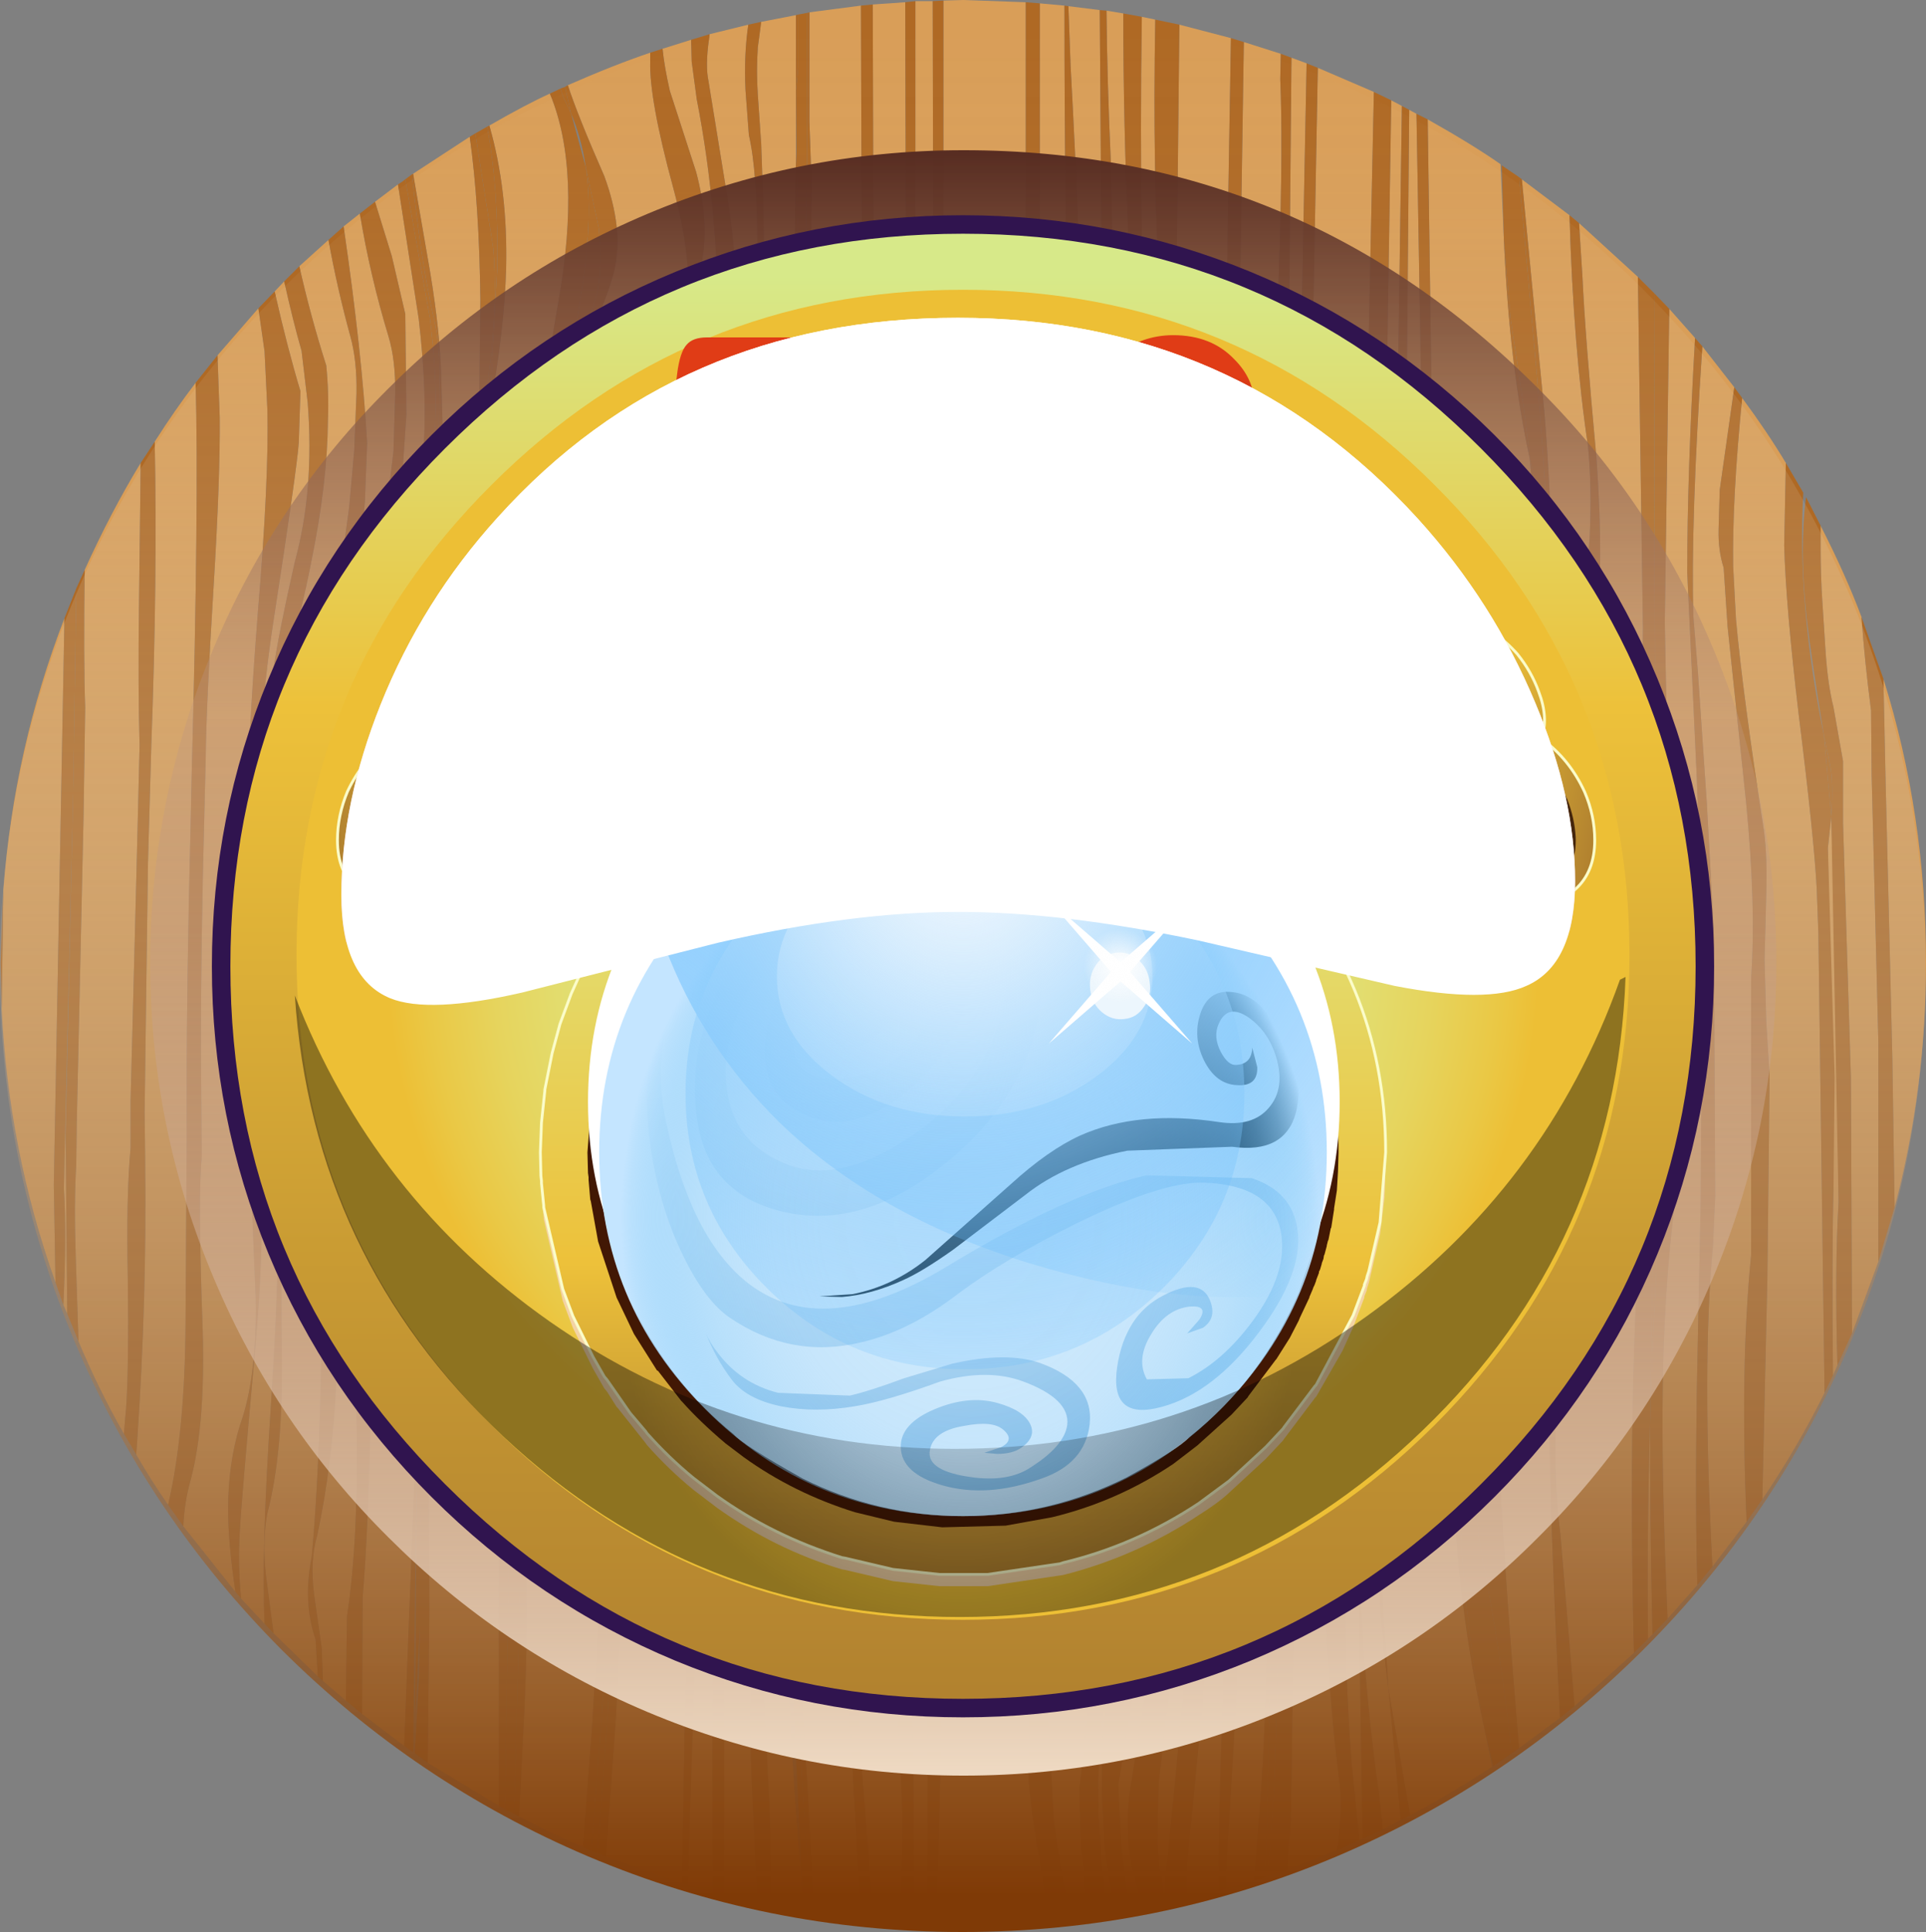 <?xml version="1.0" encoding="UTF-8" standalone="no"?>
<svg xmlns:xlink="http://www.w3.org/1999/xlink" height="172.35px" width="171.8px" xmlns="http://www.w3.org/2000/svg">
  <rect width="100%" height="100%" fill="#808080" stroke="none"/>
  <g transform="matrix(1.0, 0.0, 0.0, 1.0, 0.0, 0.0)">
    <use height="172.35" transform="matrix(1.0, 0.0, 0.0, 1.0, 0.0, 0.0)" width="171.8" xlink:href="#shape0"/>
    <use height="132.35" transform="matrix(1.0, 0.0, 0.0, 1.0, 19.7, 20.0)" width="132.4" xlink:href="#sprite0"/>
    <use height="134.0" transform="matrix(1.0, 0.0, 0.0, 1.0, 18.9, 19.2)" width="134.0" xlink:href="#shape3"/>
    <use height="118.65" transform="matrix(1.0, 0.0, 0.0, 1.0, 26.45, 25.85)" width="118.9" xlink:href="#sprite1"/>
    <use height="76.5" transform="matrix(1.0, 0.0, 0.0, 1.0, 48.1, 65.0)" width="75.6" xlink:href="#shape5"/>
    <use height="66.05" transform="matrix(1.0, 0.0, 0.0, 1.0, 52.45, 65.25)" width="67.05" xlink:href="#sprite2"/>
    <use height="2.35" transform="matrix(1.0, 0.0, 0.0, 1.0, 75.55, 122.1)" width="2.35" xlink:href="#sprite3"/>
    <use height="2.7" transform="matrix(1.0, 0.0, 0.0, 1.0, 102.85, 90.9)" width="2.7" xlink:href="#sprite4"/>
    <use height="1.85" transform="matrix(1.0, 0.0, 0.0, 1.0, 103.25, 95.3)" width="1.8" xlink:href="#sprite5"/>
    <use height="3.05" transform="matrix(1.0, 0.0, 0.0, 1.0, 90.75, 93.95)" width="3.05" xlink:href="#sprite6"/>
    <use height="1.2" transform="matrix(1.0, 0.0, 0.0, 1.0, 91.05, 99.0)" width="1.25" xlink:href="#sprite7"/>
    <use height="2.2" transform="matrix(1.0, 0.0, 0.0, 1.0, 93.45, 99.25)" width="2.2" xlink:href="#sprite8"/>
    <use height="2.45" transform="matrix(1.0, 0.0, 0.0, 1.0, 66.25, 96.15)" width="2.45" xlink:href="#sprite9"/>
    <use height="3.3" transform="matrix(1.0, 0.0, 0.0, 1.0, 66.35, 108.7)" width="3.3" xlink:href="#sprite10"/>
    <use height="0.85" transform="matrix(1.0, 0.0, 0.0, 1.0, 104.8, 108.2)" width="0.9" xlink:href="#sprite11"/>
    <use height="1.85" transform="matrix(1.0, 0.0, 0.0, 1.0, 108.15, 111.15)" width="1.85" xlink:href="#sprite12"/>
    <use height="0.7" transform="matrix(1.0, 0.0, 0.0, 1.0, 109.35, 114.25)" width="0.75" xlink:href="#sprite13"/>
    <use height="53.35" transform="matrix(1.0, 0.0, 0.0, 1.0, 57.7, 72.4)" width="58.1" xlink:href="#shape10"/>
    <use height="14.05" transform="matrix(1.0, 0.0, 0.0, 1.0, 62.95, 118.9)" width="34.3" xlink:href="#sprite14"/>
    <use height="27.25" transform="matrix(1.0, 0.0, 0.0, 1.0, 73.1, 88.5)" width="42.75" xlink:href="#sprite15"/>
    <use height="64.9" transform="matrix(1.0, 0.0, 0.0, 1.0, 53.45, 70.35)" width="64.9" xlink:href="#shape13"/>
    <use height="45.35" transform="matrix(1.0, 0.0, 0.0, 1.0, 59.25, 70.35)" width="59.1" xlink:href="#sprite16"/>
    <use height="49.2" transform="matrix(1.0, 0.0, 0.0, 1.0, 61.15, 72.95)" width="49.85" xlink:href="#shape15"/>
    <use height="24.95" transform="matrix(1.0, 0.0, 0.0, 1.0, 69.3, 74.65)" width="33.5" xlink:href="#sprite17"/>
    <use height="63.2" transform="matrix(1.0, 0.0, 0.0, 1.0, 30.0, 29.9)" width="112.35" xlink:href="#shape17"/>
    <use height="57.1" transform="matrix(1.0, 0.0, 0.0, 1.0, 26.3, 87.15)" width="118.7" xlink:href="#sprite18"/>
    <use height="55.75" transform="matrix(1.0, 0.0, 0.0, 1.0, 30.45, 28.35)" width="110.05" xlink:href="#sprite19"/>
    <use height="61.3" transform="matrix(1.0, 0.0, 0.0, 1.0, 30.45, 28.35)" width="110.05" xlink:href="#sprite20"/>
  </g>
  <defs>
    <g id="shape0" transform="matrix(1.0, 0.0, 0.0, 1.0, 0.0, 0.0)">
      <path d="M115.2 5.15 L116.55 5.65 116.15 26.0 Q115.9 38.35 116.15 46.4 L116.1 50.45 Q115.9 62.65 115.2 70.95 L114.55 80.15 Q113.55 96.85 113.45 125.1 113.05 107.4 113.75 97.6 L113.8 93.9 Q113.95 86.2 114.45 75.55 L114.7 65.15 Q114.6 55.55 114.75 47.8 L114.85 44.45 115.2 5.15" fill="#d99e58" fill-rule="evenodd" stroke="none"/>
      <path d="M110.95 3.75 L114.25 4.8 114.2 7.05 Q114.45 12.95 114.1 23.4 113.7 35.45 113.75 39.85 L113.7 45.3 113.55 56.2 113.4 61.65 112.85 75.2 112.55 79.75 Q111.95 86.85 112.05 96.1 L112.15 99.4 Q112.2 110.1 112.9 131.6 113.35 150.95 112.15 164.0 L111.9 167.4 111.9 167.75 109.35 168.5 109.35 167.0 Q110.75 145.05 110.95 134.3 111.3 116.05 109.55 101.75 L109.3 98.5 Q108.75 89.75 109.15 82.2 L109.5 76.95 Q111.25 50.55 110.55 30.15 L110.95 3.75" fill="#d99e58" fill-rule="evenodd" stroke="none"/>
      <path d="M105.2 2.2 L109.8 3.4 109.35 30.2 109.35 52.1 Q109.3 64.85 108.75 74.1 L108.4 78.95 107.9 84.2 Q107.5 87.35 107.8 89.35 107.8 94.4 108.2 100.1 L108.5 103.7 Q110.4 116.05 109.65 135.55 108.6 163.1 108.7 167.5 L108.7 168.7 105.85 169.4 105.9 166.15 Q108.0 145.15 108.3 137.75 108.85 121.75 106.2 109.55 L104.85 104.9 103.35 100.15 Q102.25 97.15 103.6 92.0 105.15 85.9 105.0 83.6 L105.3 78.8 Q105.9 70.35 105.45 57.15 L104.85 35.2 105.2 2.2" fill="#d99e58" fill-rule="evenodd" stroke="none"/>
      <path d="M101.85 1.5 L103.05 1.75 Q102.8 15.45 103.45 26.05 L103.55 31.95 104.2 56.15 Q104.3 70.05 102.55 79.9 L102.05 85.0 101.6 90.3 Q101.9 94.8 102.95 100.9 L105.1 110.95 Q107.4 123.1 106.4 139.65 105.85 149.2 103.9 168.15 L103.95 169.85 103.9 169.9 103.7 167.85 Q103.2 166.05 103.25 163.45 L103.35 159.05 Q105.2 143.35 105.75 135.55 106.65 122.05 104.55 112.2 L103.25 107.6 101.4 102.6 Q100.75 100.35 100.5 97.2 L100.25 91.75 100.4 88.35 100.8 84.95 101.05 80.35 Q102.7 71.2 102.35 56.65 101.8 35.4 101.9 32.4 L101.85 21.2 Q101.7 11.4 101.85 1.5" fill="#d99e58" fill-rule="evenodd" stroke="none"/>
      <path d="M125.9 55.85 Q125.45 45.95 125.5 32.85 L125.7 9.8 126.35 10.15 126.75 33.4 127.15 56.6 127.0 73.6 127.0 84.65 126.85 88.25 Q121.75 107.9 122.85 135.15 122.85 143.2 123.85 150.65 L124.95 162.35 123.35 163.2 123.0 160.0 Q118.3 126.75 125.4 88.4 L125.9 82.5 126.0 76.55 126.05 72.55 126.0 60.65 125.9 55.85" fill="#d99e58" fill-rule="evenodd" stroke="none"/>
      <path d="M127.7 35.05 L127.35 10.65 Q131.35 12.9 133.85 14.65 L134.15 21.45 Q134.65 32.7 136.45 40.9 137.2 48.2 136.85 54.3 L135.3 60.75 133.85 73.95 Q133.65 76.85 133.8 80.85 L134.1 87.6 134.1 90.75 132.45 100.0 Q126.6 127.9 132.45 154.4 L133.1 157.6 Q129.7 159.85 125.8 161.95 L124.95 157.1 123.85 150.65 122.85 135.15 Q122.85 125.35 124.45 111.35 L127.2 88.0 127.5 84.1 Q127.9 77.8 127.7 72.3 L128.0 59.4 127.7 35.05" fill="#d99e58" fill-rule="evenodd" stroke="none"/>
      <path d="M123.5 53.45 L123.75 31.25 124.1 8.95 125.05 9.45 124.75 30.45 124.5 51.55 124.4 76.45 124.6 82.45 124.35 88.4 Q121.25 103.9 120.95 125.2 L121.5 162.0 121.55 164.0 121.25 164.15 120.55 157.1 Q119.35 141.6 120.7 119.75 122.7 94.95 123.4 82.4 L123.35 76.25 123.5 53.45" fill="#d99e58" fill-rule="evenodd" stroke="none"/>
      <path d="M67.6 4.2 L67.9 1.95 71.0 1.35 71.0 14.3 Q70.8 22.9 70.9 46.2 71.05 66.4 70.5 78.05 70.0 96.7 70.0 128.75 L70.25 149.25 70.35 150.45 Q70.7 158.6 71.5 167.95 L71.65 170.55 68.8 170.05 68.65 161.6 68.25 152.95 67.5 137.7 Q66.55 116.2 67.6 75.15 68.7 33.1 67.9 12.85 L67.6 8.5 Q67.45 6.3 67.6 4.2" fill="#d99e58" fill-rule="evenodd" stroke="none"/>
      <path d="M138.1 57.35 Q138.75 48.65 137.75 36.65 L135.75 16.0 140.0 19.2 Q140.35 31.15 141.65 39.8 142.0 43.4 141.8 47.9 L141.15 56.0 140.75 60.55 139.45 77.1 138.65 106.45 Q138.0 117.0 138.25 129.9 138.4 138.5 139.15 153.25 L135.5 155.95 Q134.3 141.6 133.85 132.6 133.2 119.75 133.55 109.1 L133.9 103.65 135.25 94.25 135.75 89.95 135.9 85.7 135.85 82.85 138.1 57.35" fill="#d99e58" fill-rule="evenodd" stroke="none"/>
      <path d="M77.85 0.4 L80.75 0.2 80.8 20.9 80.6 79.8 Q80.25 112.3 79.2 138.65 L79.3 143.15 79.65 147.7 80.0 152.4 Q80.65 161.25 80.45 166.25 L80.35 171.6 77.95 171.4 76.9 158.25 76.65 152.1 76.5 147.45 76.4 142.45 76.6 137.45 77.9 77.85 Q78.5 43.2 77.9 18.25 L77.85 0.4" fill="#d99e58" fill-rule="evenodd" stroke="none"/>
      <path d="M81.65 0.1 L83.2 0.1 83.25 26.25 83.5 54.55 Q83.5 73.45 83.75 83.0 83.75 87.55 82.75 109.25 81.95 125.25 82.9 135.65 L82.9 140.65 82.75 150.6 82.75 171.7 81.45 171.65 Q81.6 162.65 81.35 152.2 L80.9 138.2 Q80.85 125.2 81.65 80.0 82.3 43.8 81.65 21.75 L81.65 0.1" fill="#d99e58" fill-rule="evenodd" stroke="none"/>
      <path d="M72.2 1.1 L76.8 0.5 76.85 17.35 Q77.2 44.15 76.7 76.6 L75.3 135.85 75.35 141.9 75.75 152.6 76.8 171.05 76.8 171.3 72.6 170.75 72.1 160.5 71.45 150.2 71.2 145.8 71.05 142.1 71.0 138.35 Q71.0 110.15 71.75 63.1 L71.95 59.9 Q72.55 53.95 72.55 46.45 L72.2 33.05 72.4 16.5 72.2 10.85 72.2 1.1" fill="#d99e58" fill-rule="evenodd" stroke="none"/>
      <path d="M84.15 0.05 L85.95 0.0 91.5 0.2 91.5 52.8 Q91.65 58.0 91.45 62.7 L91.35 67.65 91.0 86.8 90.95 90.65 90.9 101.3 91.05 106.65 91.0 111.45 Q90.75 118.0 91.15 128.1 L91.75 144.7 91.75 158.8 92.1 162.05 93.6 171.4 85.95 171.8 83.55 171.7 84.0 153.3 84.05 138.25 Q83.1 117.8 83.8 81.25 84.6 41.25 84.15 24.05 L84.15 0.05" fill="#d99e58" fill-rule="evenodd" stroke="none"/>
      <path d="M98.7 0.95 L100.2 1.2 Q100.2 11.2 100.65 21.15 L100.9 37.7 101.0 57.5 Q100.9 68.8 100.1 77.35 L99.8 82.5 99.05 95.65 99.05 100.05 100.55 104.1 102.2 108.85 103.45 113.65 Q105.0 123.6 104.0 136.25 103.35 143.85 100.9 159.05 100.1 163.9 101.35 167.95 L101.8 170.3 100.8 170.45 Q100.3 167.6 99.95 163.65 L99.75 159.2 100.95 152.05 Q103.5 136.55 103.75 129.15 104.2 115.9 100.15 106.5 L98.35 101.2 97.75 96.85 Q97.05 89.9 98.85 83.25 L99.25 78.45 Q100.25 59.25 99.5 36.85 L99.1 14.75 Q98.75 7.1 98.7 0.95" fill="#d99e58" fill-rule="evenodd" stroke="none"/>
      <path d="M95.5 5.95 L95.3 0.55 98.1 0.9 98.35 36.15 Q98.55 60.4 97.9 75.7 L97.05 84.45 Q96.2 90.8 96.9 97.6 L97.5 101.9 98.6 106.7 Q101.5 119.4 101.85 129.15 102.3 141.55 98.95 151.7 98.4 153.3 98.3 156.05 L98.3 160.3 98.5 164.15 Q98.8 167.55 99.6 170.7 L98.85 170.8 Q98.25 166.95 98.0 162.1 L97.95 158.7 98.65 149.25 Q99.85 135.95 99.85 127.9 99.85 116.25 97.6 106.85 L95.75 98.3 Q94.95 92.4 95.55 87.75 L96.3 73.95 Q97.15 60.85 96.8 41.3 L96.7 36.85 Q96.35 21.4 95.5 5.95" fill="#d99e58" fill-rule="evenodd" stroke="none"/>
      <path d="M92.75 0.3 L94.95 0.5 Q94.95 19.5 95.4 38.6 L95.5 43.25 96.25 59.2 Q96.5 68.15 95.6 74.95 L94.65 87.8 Q94.05 92.9 94.65 99.15 L96.2 107.95 Q98.45 116.8 98.6 127.7 98.75 136.35 97.55 147.95 L96.3 159.45 96.35 162.65 Q96.5 167.0 97.15 171.0 L95.55 171.2 Q94.45 166.3 94.0 162.2 L92.95 144.05 Q92.4 136.8 92.45 126.7 L92.6 109.65 92.4 104.1 92.0 87.15 92.5 70.2 92.75 45.95 92.75 0.3" fill="#d99e58" fill-rule="evenodd" stroke="none"/>
      <path d="M117.2 49.3 Q116.9 40.6 117.15 27.65 L117.55 6.05 122.55 8.2 122.1 29.55 Q121.8 42.45 122.0 50.9 L121.7 74.4 121.7 78.9 121.5 83.4 118.5 121.3 Q117.35 142.85 119.55 159.55 119.75 161.95 119.25 165.05 L114.8 166.8 115.15 162.5 115.7 122.0 Q115.95 96.65 116.35 81.4 L116.9 73.5 Q117.25 66.95 117.25 54.0 L117.2 49.3" fill="#d99e58" fill-rule="evenodd" stroke="none"/>
      <path d="M49.9 40.8 L50.85 45.35 51.65 55.2 Q49.95 48.35 49.4 44.2 48.9 41.05 50.0 36.8 49.55 38.85 49.9 40.8" fill="#d99e58" fill-rule="evenodd" stroke="none"/>
      <path d="M52.55 123.15 L53.55 129.1 Q54.25 132.9 54.4 135.25 52.95 129.3 52.55 123.15" fill="#d99e58" fill-rule="evenodd" stroke="none"/>
      <path d="M62.15 89.85 L62.75 83.2 Q62.3 116.0 63.5 139.65 L63.55 143.5 63.55 168.8 61.35 168.15 62.1 144.8 62.15 139.55 61.05 114.85 Q60.6 100.6 62.15 89.85" fill="#d99e58" fill-rule="evenodd" stroke="none"/>
      <path d="M5.95 96.45 L5.85 101.25 6.0 117.2 5.65 116.4 Q5.95 110.05 5.7 106.05 L5.8 101.55 5.95 96.45" fill="#d99e58" fill-rule="evenodd" stroke="none"/>
      <path d="M44.95 60.4 Q46.6 67.9 47.1 73.5 L44.95 60.4" fill="#d99e58" fill-rule="evenodd" stroke="none"/>
      <path d="M142.35 57.05 Q143.1 50.45 142.4 40.8 141.4 30.0 141.15 24.6 L140.85 19.9 146.1 24.7 146.55 56.1 146.2 86.6 146.5 98.4 146.5 106.5 Q145.15 123.95 145.75 147.45 L140.45 152.2 139.2 136.95 Q138.3 130.2 139.15 120.25 L140.6 103.55 140.9 90.05 Q141.0 84.5 140.75 78.9 L142.35 57.05" fill="#d99e58" fill-rule="evenodd" stroke="none"/>
      <path d="M151.05 55.05 Q150.8 46.6 151.85 30.9 L154.7 34.55 153.4 43.7 153.3 47.2 Q153.25 49.1 153.75 50.65 L154.1 55.9 155.75 71.55 Q156.65 80.75 156.2 87.3 L156.2 111.95 Q155.2 122.05 155.8 135.75 L152.75 139.75 Q151.8 121.6 152.8 111.1 L153.0 106.7 152.9 87.4 152.9 83.5 152.25 71.65 151.45 59.9 151.05 55.05" fill="#d99e58" fill-rule="evenodd" stroke="none"/>
      <path d="M159.3 41.3 L159.15 48.65 Q159.3 54.1 160.45 63.8 161.8 74.6 162.05 79.25 L162.2 83.25 162.75 124.25 Q160.35 129.1 157.2 133.75 L157.65 114.05 157.85 96.0 157.55 91.1 157.4 85.65 157.55 79.8 Q157.65 76.45 157.35 74.15 155.45 61.9 154.85 55.25 L154.6 50.55 Q154.5 44.6 155.4 35.5 157.65 38.55 159.3 41.3" fill="#d99e58" fill-rule="evenodd" stroke="none"/>
      <path d="M148.5 55.5 L148.9 27.55 151.2 30.15 Q150.5 42.3 150.5 51.05 L151.35 69.3 151.85 82.5 151.7 107.25 151.35 124.25 Q151.2 134.4 151.4 141.4 L148.75 144.4 Q148.25 132.9 148.3 125.65 148.35 115.35 149.45 106.9 L149.6 102.4 149.6 97.65 149.2 93.0 149.15 84.1 148.6 60.7 148.5 55.5" fill="#d99e58" fill-rule="evenodd" stroke="none"/>
      <path d="M168.2 69.8 L168.0 60.55 Q171.8 72.7 171.8 85.9 171.8 97.1 169.0 107.7 L168.8 94.45 168.2 69.8" fill="#d99e58" fill-rule="evenodd" stroke="none"/>
      <path d="M163.05 75.65 L163.35 72.85 164.05 94.85 164.0 107.25 Q163.65 113.2 163.9 121.8 L163.5 122.7 163.5 122.45 Q163.4 111.6 163.55 106.1 L163.05 75.65" fill="#d99e58" fill-rule="evenodd" stroke="none"/>
      <path d="M147.2 126.9 Q147.15 134.8 147.4 145.8 L147.0 146.2 Q146.9 135.85 147.2 126.9" fill="#d99e58" fill-rule="evenodd" stroke="none"/>
      <path d="M162.55 53.6 Q162.4 51.3 162.4 48.9 L162.4 46.9 Q164.65 51.3 166.05 55.05 166.3 58.75 166.9 63.4 L166.95 69.1 167.55 93.0 167.55 112.55 165.2 118.95 165.1 96.1 164.4 73.4 164.4 67.9 163.55 63.1 Q163.05 61.1 162.85 58.25 L162.55 53.6" fill="#d99e58" fill-rule="evenodd" stroke="none"/>
      <path d="M50.65 7.6 Q54.75 5.8 58.0 4.7 L58.0 5.45 Q57.9 8.85 60.05 16.75 61.95 23.75 61.15 28.0 L59.45 34.65 Q58.6 38.5 59.2 41.25 61.65 56.85 61.1 78.25 60.8 90.5 59.7 114.9 59.7 118.5 60.65 125.95 61.65 133.3 61.6 137.1 L61.55 142.15 Q61.15 147.55 61.05 155.05 L60.85 168.05 54.05 165.6 54.95 153.1 55.6 140.6 55.6 136.3 Q55.5 133.7 53.8 123.2 52.45 115.05 53.3 109.95 55.85 94.25 55.25 78.25 L55.3 76.6 Q55.3 72.6 54.45 67.6 53.25 56.85 50.85 45.35 L50.35 39.8 Q50.15 38.15 50.35 35.55 L50.75 34.25 52.9 29.25 Q54.3 26.15 54.8 24.1 55.65 20.45 53.9 15.7 51.55 10.35 50.65 7.6" fill="#d99e58" fill-rule="evenodd" stroke="none"/>
      <path d="M26.65 39.5 L26.8 34.9 Q25.6 30.9 24.5 26.0 L25.35 25.1 Q26.15 28.7 26.9 31.3 L27.45 35.95 Q28.05 43.7 26.3 50.1 24.85 56.5 24.4 59.65 23.7 64.9 24.25 69.05 L24.4 73.2 24.75 106.25 Q25.0 112.65 24.15 125.6 23.3 138.4 23.6 144.85 L21.5 142.6 Q21.2 139.4 21.4 136.45 21.5 134.3 22.75 120.5 23.6 110.8 23.25 104.35 L23.4 72.15 Q22.85 65.6 24.35 55.7 26.5 41.75 26.65 39.5" fill="#d99e58" fill-rule="evenodd" stroke="none"/>
      <path d="M29.25 37.55 Q29.35 35.1 29.1 32.6 27.7 28.2 26.7 23.75 L29.3 21.4 Q30.05 25.6 31.25 30.0 31.85 32.15 31.8 35.1 L31.6 40.15 31.15 45.2 29.45 57.75 Q28.4 65.35 28.2 70.25 L28.45 85.9 Q28.35 88.95 28.65 94.5 L28.9 103.2 28.75 106.75 Q28.85 127.65 27.8 138.9 27.0 142.95 28.15 146.25 L28.35 149.55 24.4 145.7 23.7 140.35 Q23.4 137.35 23.85 135.0 25.25 129.65 25.15 121.0 25.0 110.2 25.35 107.05 L25.35 70.45 Q25.6 69.1 25.1 66.3 24.6 63.55 24.85 62.35 27.0 54.15 27.8 49.95 29.2 43.05 29.25 37.55" fill="#d99e58" fill-rule="evenodd" stroke="none"/>
      <path d="M32.55 44.7 L32.75 39.55 Q32.3 31.5 30.65 20.2 L32.1 19.05 Q33.0 24.55 34.65 30.0 35.3 32.15 35.25 35.15 L35.1 40.25 34.5 45.25 32.4 57.9 Q31.25 65.35 31.45 70.7 L31.45 75.95 Q32.05 82.05 31.95 90.25 L31.65 104.35 31.6 109.05 31.8 126.65 Q32.0 137.35 30.95 144.2 L30.85 151.7 28.8 149.95 28.7 147.05 28.0 142.1 Q27.65 139.15 28.3 136.95 29.65 130.65 30.0 123.2 30.25 117.95 30.05 109.3 L29.8 105.2 29.75 94.55 Q29.8 88.0 29.4 84.0 L29.15 68.8 29.15 64.35 Q29.15 61.7 29.75 59.9 31.95 52.7 32.55 44.7" fill="#d99e58" fill-rule="evenodd" stroke="none"/>
      <path d="M35.5 16.45 L37.35 28.45 Q38.15 35.25 37.75 40.6 L37.5 45.4 36.6 57.35 Q36.05 64.4 36.0 69.2 L36.1 73.45 36.85 114.0 36.95 118.5 Q37.2 126.2 36.9 133.6 L36.05 155.75 32.3 152.9 32.35 142.55 Q33.2 132.05 33.2 111.55 L33.15 68.4 Q33.15 63.2 34.25 54.95 L35.95 41.45 36.25 37.0 36.15 28.0 34.95 22.85 33.45 18.0 35.5 16.45" fill="#d99e58" fill-rule="evenodd" stroke="none"/>
      <path d="M39.5 38.7 L39.35 33.45 Q39.25 29.65 38.4 24.45 L36.85 15.5 41.9 12.2 Q42.75 18.3 42.85 26.7 L42.7 41.2 Q42.1 47.6 43.0 52.55 L43.15 53.05 Q43.5 57.3 44.95 64.85 46.55 73.2 46.95 76.6 47.8 84.25 46.45 90.35 44.75 101.5 44.35 114.1 44.05 123.85 44.5 137.65 L44.5 161.1 38.15 157.25 38.3 143.6 38.25 132.95 38.35 119.7 38.7 69.8 38.65 64.7 Q39.7 49.95 39.5 38.7" fill="#d99e58" fill-rule="evenodd" stroke="none"/>
      <path d="M12.55 41.3 L12.4 53.8 Q12.3 61.3 12.45 66.5 L12.2 76.75 11.65 98.1 11.65 102.4 Q11.25 106.6 11.4 114.05 11.5 122.0 11.25 125.6 L11.05 127.9 Q8.8 123.95 7.0 119.65 L6.75 111.9 Q6.6 107.15 6.8 103.95 L6.85 100.1 7.45 73.0 7.6 63.1 Q7.45 59.1 7.55 50.85 9.9 45.65 12.55 41.3" fill="#d99e58" fill-rule="evenodd" stroke="none"/>
      <path d="M0.15 90.0 L0.3 79.4 Q1.25 66.8 5.75 55.15 L4.8 105.7 4.95 114.4 Q0.75 102.6 0.15 90.0" fill="#d99e58" fill-rule="evenodd" stroke="none"/>
      <path d="M13.8 39.4 Q15.65 36.5 17.45 34.15 17.75 44.75 17.1 69.0 L17.0 73.7 Q16.65 87.55 16.65 97.3 L16.65 102.0 16.55 118.05 Q16.5 127.6 15.05 134.0 L15.0 134.25 Q13.5 132.1 12.15 129.75 L12.25 128.35 Q13.1 115.9 12.95 103.6 L12.9 99.2 13.2 77.0 13.5 66.4 Q14.05 51.6 13.8 39.4" fill="#d99e58" fill-rule="evenodd" stroke="none"/>
      <path d="M43.65 36.8 Q45.0 29.4 45.15 23.9 45.3 16.9 43.65 11.2 46.95 9.3 49.05 8.35 51.9 15.2 49.8 26.95 47.45 40.2 48.4 45.2 L50.4 55.45 52.3 65.55 Q53.35 85.45 52.9 103.35 L52.35 106.05 Q51.0 113.25 51.85 122.25 L53.15 131.05 Q53.7 135.95 53.55 139.7 L53.45 143.6 52.8 154.2 52.0 164.75 Q49.8 163.85 46.3 162.05 L46.65 155.0 Q47.1 147.05 46.95 140.95 L46.85 137.45 Q46.05 133.25 45.7 129.7 44.7 115.3 46.7 97.5 L46.75 97.25 47.9 87.4 Q48.95 79.2 47.85 70.0 47.0 62.6 44.5 52.55 43.7 49.7 43.35 47.6 43.3 43.3 43.65 36.8" fill="#d99e58" fill-rule="evenodd" stroke="none"/>
      <path d="M19.6 37.25 L19.4 31.7 23.05 27.5 23.6 31.35 23.85 36.55 Q24.0 42.75 23.0 54.65 22.05 66.8 22.1 72.65 L22.3 103.45 22.8 115.7 Q22.95 122.85 21.4 127.15 20.35 130.6 20.35 134.6 20.35 137.65 21.0 142.0 L16.35 136.15 Q16.45 134.0 17.0 132.05 18.4 126.8 18.05 117.75 17.65 106.7 18.0 103.1 L17.95 97.6 Q17.85 89.8 18.1 77.95 L18.35 67.6 Q18.4 62.85 19.05 52.4 19.65 42.6 19.6 37.25" fill="#d99e58" fill-rule="evenodd" stroke="none"/>
      <path d="M63.2 7.25 Q62.9 5.85 63.25 3.45 L63.3 3.05 66.75 2.2 Q66.35 4.9 66.5 8.05 L66.8 12.05 Q67.55 15.25 67.55 22.15 L66.75 81.05 Q66.1 117.15 66.85 140.1 L67.05 150.2 Q66.8 154.0 67.1 159.95 L67.55 169.8 64.6 169.1 64.6 136.05 64.1 126.65 Q63.6 120.5 63.6 117.35 63.45 106.45 64.25 75.15 64.95 48.55 64.1 32.95 64.1 32.05 64.65 30.5 L65.6 28.0 Q65.85 23.85 64.9 17.7 L63.2 7.25" fill="#d99e58" fill-rule="evenodd" stroke="none"/>
      <path d="M59.1 4.35 L61.65 3.55 61.7 5.5 62.15 8.85 Q64.1 18.8 64.1 30.45 L63.0 70.85 61.95 47.1 Q61.35 33.0 62.65 23.1 63.25 19.7 62.1 15.35 L59.75 8.1 Q59.25 5.9 59.1 4.35" fill="#d99e58" fill-rule="evenodd" stroke="none"/>
      <path d="M0.05 85.9 L0.3 79.4 0.15 90.0 0.05 85.9" fill="#af6924" fill-rule="evenodd" stroke="none"/>
      <path d="M5.75 55.15 L6.8 52.5 6.55 69.8 5.8 101.55 5.7 106.05 Q5.95 110.05 5.65 116.4 L4.95 114.4 4.8 105.7 5.75 55.15" fill="#af6924" fill-rule="evenodd" stroke="none"/>
      <path d="M6.8 52.5 L7.55 50.85 Q7.45 59.1 7.6 63.1 L7.45 73.0 6.85 100.1 6.8 103.95 Q6.6 107.15 6.75 111.9 L7.0 119.65 6.0 117.2 5.85 101.25 6.55 69.55 6.8 52.5" fill="#af6924" fill-rule="evenodd" stroke="none"/>
      <path d="M12.4 53.8 L12.55 41.3 13.8 39.4 Q14.05 51.6 13.5 66.4 L13.2 77.0 12.9 99.2 12.95 103.6 Q13.1 115.9 12.25 128.35 L12.15 129.75 11.05 127.9 11.25 125.6 Q11.5 122.0 11.4 114.05 11.25 106.6 11.65 102.4 L11.65 98.1 12.2 76.75 12.45 66.5 Q12.3 61.3 12.4 53.8" fill="#af6924" fill-rule="evenodd" stroke="none"/>
      <path d="M19.4 31.7 L19.6 37.25 Q19.65 42.6 19.05 52.4 18.4 62.85 18.35 67.6 L18.1 77.95 Q17.85 89.8 17.95 97.6 L18.0 103.1 Q17.65 106.7 18.05 117.75 18.4 126.8 17.0 132.05 16.45 134.0 16.35 136.15 L15.0 134.25 15.05 134.0 Q16.5 127.6 16.55 118.05 L16.65 102.0 16.65 97.3 Q16.65 87.55 17.0 73.7 L17.1 69.0 Q17.75 44.75 17.45 34.15 L19.4 31.7" fill="#af6924" fill-rule="evenodd" stroke="none"/>
      <path d="M23.85 36.55 L23.6 31.35 23.05 27.5 24.5 26.0 Q25.6 30.9 26.8 34.9 L26.65 39.5 Q26.5 41.75 24.35 55.7 22.85 65.6 23.4 72.15 L23.25 104.35 Q23.6 110.8 22.75 120.5 21.5 134.3 21.4 136.45 21.2 139.4 21.5 142.6 L21.0 142.0 Q20.35 137.65 20.35 134.6 20.35 130.6 21.4 127.15 22.95 122.85 22.8 115.7 L22.3 103.45 22.1 72.65 Q22.05 66.8 23.0 54.65 24.0 42.75 23.85 36.55" fill="#af6924" fill-rule="evenodd" stroke="none"/>
      <path d="M27.45 35.95 L26.9 31.3 Q26.15 28.7 25.35 25.1 L26.7 23.75 Q27.7 28.2 29.1 32.6 29.35 35.1 29.25 37.55 29.2 43.05 27.8 49.95 27.0 54.15 24.85 62.35 24.6 63.55 25.1 66.3 25.6 69.1 25.35 70.45 L25.35 107.05 Q25.0 110.2 25.15 121.0 25.25 129.65 23.85 135.0 23.4 137.35 23.7 140.35 L24.4 145.7 23.6 144.85 Q23.3 138.4 24.15 125.6 25.0 112.65 24.75 106.25 L24.4 73.2 24.25 69.05 Q23.7 64.9 24.4 59.65 24.85 56.5 26.3 50.1 28.05 43.7 27.45 35.95" fill="#af6924" fill-rule="evenodd" stroke="none"/>
      <path d="M31.6 40.15 L31.8 35.1 Q31.85 32.15 31.25 30.0 30.05 25.6 29.3 21.4 L30.65 20.2 Q32.3 31.5 32.75 39.55 L32.55 44.7 Q31.95 52.7 29.75 59.9 29.15 61.7 29.15 64.35 L29.15 68.8 29.4 84.0 Q29.8 88.0 29.75 94.55 L29.8 105.2 30.05 109.3 Q30.25 117.95 30.0 123.2 29.65 130.65 28.3 136.95 27.65 139.15 28.0 142.1 L28.7 147.05 28.8 149.95 28.35 149.55 28.15 146.25 Q27.0 142.95 27.8 138.9 28.85 127.65 28.75 106.75 L28.9 103.2 28.65 94.5 Q28.35 88.95 28.45 85.9 L28.2 70.25 Q28.4 65.35 29.45 57.75 L31.15 45.2 31.6 40.15" fill="#af6924" fill-rule="evenodd" stroke="none"/>
      <path d="M34.95 22.85 L36.15 28.0 36.25 37.0 35.95 41.45 34.25 54.95 Q33.15 63.2 33.15 68.4 L33.2 111.55 Q33.2 132.05 32.35 142.55 L32.3 152.9 30.85 151.7 30.95 144.2 Q32.0 137.35 31.8 126.65 L31.6 109.05 31.65 104.35 31.95 90.25 Q32.05 82.05 31.45 75.95 L31.45 70.7 Q31.25 65.35 32.4 57.9 L34.5 45.25 35.1 40.25 35.25 35.15 Q35.3 32.15 34.65 30.0 33.0 24.55 32.1 19.05 L33.45 18.0 34.95 22.85" fill="#af6924" fill-rule="evenodd" stroke="none"/>
      <path d="M36.85 15.5 L38.4 24.45 Q39.25 29.65 39.35 33.45 L39.5 38.7 Q39.7 49.95 38.65 64.7 L38.7 69.8 38.35 119.7 38.25 132.95 38.3 143.6 38.15 157.25 37.0 156.4 37.4 149.45 37.7 120.25 Q37.65 114.75 38.05 95.0 38.3 79.25 37.95 69.75 L37.9 65.0 Q37.95 60.75 38.35 54.15 L39.0 43.25 39.15 38.9 39.2 33.45 Q39.2 30.15 38.6 28.0 37.45 22.55 36.75 15.55 L36.85 15.5" fill="#af6924" fill-rule="evenodd" stroke="none"/>
      <path d="M36.15 16.0 L38.35 28.4 Q39.25 35.45 38.55 41.1 L38.1 45.7 37.0 57.25 Q36.55 63.7 36.95 68.65 L37.2 120.95 Q37.05 125.5 37.15 131.5 L36.85 156.3 36.05 155.75 36.9 133.6 Q37.2 126.2 36.95 118.5 L36.85 114.0 36.1 73.45 36.0 69.2 Q36.05 64.4 36.6 57.35 L37.5 45.4 37.75 40.6 Q38.15 35.25 37.35 28.45 L35.5 16.45 Q35.85 16.25 36.15 16.0" fill="#af6924" fill-rule="evenodd" stroke="none"/>
      <path d="M36.75 15.55 Q37.45 22.55 38.6 28.0 39.2 30.15 39.2 33.45 L39.15 38.9 39.0 43.25 38.35 54.15 Q37.95 60.75 37.9 65.0 L37.95 69.75 Q38.3 79.25 38.05 95.0 37.65 114.75 37.7 120.25 L37.5 144.05 37.05 152.85 37.15 131.5 Q37.05 125.5 37.2 120.95 L36.95 68.65 Q36.55 63.7 37.0 57.25 L38.1 45.7 38.55 41.1 Q39.25 35.45 38.35 28.4 L36.15 16.0 36.75 15.55" fill="#af6924" fill-rule="evenodd" stroke="none"/>
      <path d="M43.65 36.8 Q43.3 43.3 43.35 47.6 42.65 43.4 43.0 40.3 L43.65 36.8" fill="#af6924" fill-rule="evenodd" stroke="none"/>
      <path d="M46.45 90.35 Q47.8 84.25 46.95 76.6 46.55 73.2 44.95 64.85 43.5 57.3 43.15 53.05 L44.95 60.4 47.1 73.5 47.45 80.05 Q47.6 86.8 45.5 108.1 43.75 125.75 45.4 136.65 L45.35 140.25 45.15 154.65 45.05 161.4 44.5 161.1 44.5 137.65 Q44.05 123.85 44.35 114.1 44.75 101.5 46.45 90.35" fill="#af6924" fill-rule="evenodd" stroke="none"/>
      <path d="M42.7 41.2 L42.85 26.7 Q42.75 18.3 41.9 12.2 L42.4 11.9 44.0 22.15 Q44.35 26.15 43.8 31.7 L42.7 41.2" fill="#af6924" fill-rule="evenodd" stroke="none"/>
      <path d="M46.4 140.65 L46.35 136.15 Q45.95 133.3 45.7 129.7 46.05 133.25 46.85 137.45 L46.95 140.95 Q47.1 147.05 46.65 155.0 L46.3 162.05 45.85 161.8 45.95 158.85 46.4 140.65" fill="#af6924" fill-rule="evenodd" stroke="none"/>
      <path d="M43.5 50.6 L43.35 47.6 Q43.7 49.7 44.5 52.55 47.0 62.6 47.85 70.0 48.95 79.2 47.9 87.4 L47.75 88.9 Q48.3 82.0 47.1 73.5 46.6 67.9 44.95 60.4 44.0 55.15 43.5 50.6" fill="#af6924" fill-rule="evenodd" stroke="none"/>
      <path d="M42.7 41.2 Q42.7 47.45 43.0 51.55 L43.15 53.05 43.0 52.55 Q42.1 47.6 42.7 41.2" fill="#af6924" fill-rule="evenodd" stroke="none"/>
      <path d="M43.65 36.8 L44.35 24.1 Q44.5 16.9 43.45 11.3 L43.65 11.2 Q45.3 16.9 45.15 23.9 45.0 29.4 43.65 36.8" fill="#af6924" fill-rule="evenodd" stroke="none"/>
      <path d="M43.8 31.7 Q44.35 26.15 44.0 22.15 L42.4 11.9 43.45 11.3 Q44.5 16.9 44.35 24.1 L43.65 36.8 43.0 40.3 Q42.65 43.4 43.35 47.6 L43.5 50.6 Q44.0 55.15 44.95 60.4 L43.15 53.05 43.0 51.55 Q42.7 47.45 42.7 41.2 L43.8 31.7" fill="#af6924" fill-rule="evenodd" stroke="none"/>
      <path d="M47.45 80.05 L47.1 73.5 Q48.3 82.0 47.75 88.9 L46.75 97.25 46.7 97.5 Q45.6 107.15 45.35 113.6 44.95 122.35 45.7 129.7 45.95 133.3 46.35 136.15 L46.4 140.65 45.95 158.85 45.85 161.8 45.05 161.4 45.15 154.65 45.35 140.25 45.4 136.65 Q43.75 125.75 45.5 108.1 47.6 86.8 47.45 80.05" fill="#af6924" fill-rule="evenodd" stroke="none"/>
      <path d="M55.3 76.6 L55.25 78.25 54.45 67.6 Q55.3 72.6 55.3 76.6" fill="#af6924" fill-rule="evenodd" stroke="none"/>
      <path d="M50.2 8.55 L50.95 10.15 52.25 14.9 Q52.9 19.15 51.95 25.45 L50.4 35.4 50.0 36.8 Q48.9 41.05 49.4 44.2 49.95 48.35 51.65 55.2 L52.3 65.55 50.4 55.45 48.4 45.2 Q47.45 40.2 49.8 26.95 51.9 15.2 49.05 8.35 L50.0 7.9 50.2 8.55" fill="#af6924" fill-rule="evenodd" stroke="none"/>
      <path d="M52.35 106.05 L52.9 103.35 52.85 106.1 Q52.3 112.35 52.35 117.65 L52.35 117.8 Q52.15 120.2 52.55 123.15 52.95 129.3 54.4 135.25 L54.5 136.7 54.35 141.65 53.65 153.3 52.75 165.1 52.0 164.75 52.8 154.2 53.45 143.6 53.55 139.7 Q53.7 135.95 53.15 131.05 L51.85 122.25 Q51.0 113.25 52.35 106.05" fill="#af6924" fill-rule="evenodd" stroke="none"/>
      <path d="M54.35 90.45 L52.9 103.35 Q53.35 85.45 52.3 65.55 54.65 80.05 54.35 90.45" fill="#af6924" fill-rule="evenodd" stroke="none"/>
      <path d="M53.2 101.6 Q54.1 96.35 54.35 90.45 L55.25 78.25 Q55.85 94.25 53.3 109.95 52.45 115.05 53.8 123.2 55.5 133.7 55.6 136.3 L55.6 140.6 54.95 153.1 54.05 165.6 53.3 165.3 54.2 153.1 Q54.65 146.1 54.7 140.95 L54.55 135.9 54.4 135.25 Q54.25 132.9 53.55 129.1 L52.55 123.15 52.35 117.65 53.2 101.6" fill="#af6924" fill-rule="evenodd" stroke="none"/>
      <path d="M50.4 7.75 L50.65 7.6 Q51.55 10.35 53.9 15.7 55.65 20.45 54.8 24.1 54.3 26.15 52.9 29.25 L50.75 34.25 53.3 26.05 Q53.75 23.3 53.4 20.3 L52.25 14.9 Q51.85 12.25 50.95 10.15 L50.4 7.75" fill="#af6924" fill-rule="evenodd" stroke="none"/>
      <path d="M51.65 55.2 L50.85 45.35 Q53.25 56.85 54.45 67.6 53.85 64.15 51.65 55.2" fill="#af6924" fill-rule="evenodd" stroke="none"/>
      <path d="M49.9 40.8 Q49.55 38.85 50.0 36.8 L50.35 35.55 Q50.15 38.15 50.35 39.8 L50.85 45.35 49.9 40.8" fill="#af6924" fill-rule="evenodd" stroke="none"/>
      <path d="M53.3 26.05 L50.75 34.25 50.4 35.4 51.95 25.45 Q52.9 19.15 52.25 14.9 L53.4 20.3 Q53.75 23.3 53.3 26.05" fill="#af6924" fill-rule="evenodd" stroke="none"/>
      <path d="M54.55 135.9 L54.7 140.95 Q54.65 146.1 54.2 153.1 L53.3 165.3 52.75 165.1 53.65 153.3 54.35 141.65 54.5 136.7 54.4 135.25 54.55 135.9" fill="#af6924" fill-rule="evenodd" stroke="none"/>
      <path d="M54.35 90.45 Q54.65 80.05 52.3 65.55 L51.65 55.2 Q53.85 64.15 54.45 67.6 L55.25 78.25 54.35 90.45" fill="#af6924" fill-rule="evenodd" stroke="none"/>
      <path d="M50.0 7.9 L50.4 7.75 50.95 10.15 50.2 8.55 50.0 7.9" fill="#af6924" fill-rule="evenodd" stroke="none"/>
      <path d="M58.0 5.45 L58.0 4.7 59.1 4.35 Q59.25 5.9 59.75 8.1 L62.1 15.35 Q63.25 19.7 62.65 23.1 61.35 33.0 61.95 47.1 L63.0 70.85 62.75 83.2 62.15 89.85 Q60.6 100.6 61.05 114.85 L62.15 139.55 62.1 144.8 61.35 168.15 60.85 168.05 61.05 155.05 Q61.15 147.55 61.55 142.15 L61.6 137.1 Q61.65 133.3 60.65 125.95 59.7 118.5 59.7 114.9 60.8 90.5 61.1 78.25 61.65 56.85 59.2 41.25 58.6 38.5 59.45 34.65 L61.15 28.0 Q61.95 23.75 60.05 16.75 57.9 8.85 58.0 5.45" fill="#af6924" fill-rule="evenodd" stroke="none"/>
      <path d="M61.7 5.5 L61.65 3.55 63.3 3.05 63.25 3.45 Q62.9 5.85 63.2 7.25 L64.9 17.7 Q65.85 23.85 65.6 28.0 L64.65 30.5 Q64.1 32.05 64.1 32.95 64.95 48.55 64.25 75.15 63.45 106.45 63.6 117.35 63.6 120.5 64.1 126.65 L64.6 136.05 64.6 169.1 63.55 168.8 63.55 143.5 63.5 139.65 Q62.3 116.0 62.75 83.2 63.15 77.5 63.0 70.85 L64.1 30.45 Q64.1 18.8 62.15 8.85 L61.7 5.5" fill="#af6924" fill-rule="evenodd" stroke="none"/>
      <path d="M66.5 8.05 Q66.35 4.9 66.75 2.2 L67.9 1.95 67.6 4.2 Q67.45 6.3 67.6 8.5 L67.9 12.85 Q68.7 33.1 67.6 75.15 66.55 116.2 67.5 137.7 L68.25 152.95 68.65 161.6 68.8 170.05 67.55 169.8 67.1 159.95 Q66.8 154.0 67.05 150.2 L66.85 140.1 Q66.1 117.15 66.75 81.05 L67.55 22.15 Q67.55 15.25 66.8 12.05 L66.5 8.05" fill="#af6924" fill-rule="evenodd" stroke="none"/>
      <path d="M70.9 46.2 Q70.8 22.9 71.0 14.3 L71.0 13.55 71.05 14.5 Q71.55 36.8 70.9 71.55 L70.3 100.05 Q70.25 87.4 70.5 78.05 71.05 66.4 70.9 46.2" fill="#af6924" fill-rule="evenodd" stroke="none"/>
      <path d="M72.0 1.15 L72.2 1.1 72.2 10.85 72.4 16.5 72.2 33.05 Q71.75 21.45 72.0 14.55 L72.0 1.15" fill="#af6924" fill-rule="evenodd" stroke="none"/>
      <path d="M71.0 1.35 L71.2 1.3 71.2 6.05 71.0 8.1 71.0 1.35" fill="#af6924" fill-rule="evenodd" stroke="none"/>
      <path d="M71.2 145.8 L71.45 150.2 72.1 160.5 72.6 170.75 72.45 170.7 72.45 170.4 Q71.45 161.2 71.2 149.5 L71.1 144.25 71.2 145.8 M70.75 100.25 Q70.75 78.5 71.75 63.1 71.0 110.15 71.0 138.35 L71.05 142.1 71.05 143.45 70.95 140.75 70.95 137.3 70.75 100.25" fill="#af6924" fill-rule="evenodd" stroke="none"/>
      <path d="M72.2 33.05 L72.55 46.45 Q72.55 53.95 71.95 59.9 L71.75 63.1 72.2 33.05" fill="#af6924" fill-rule="evenodd" stroke="none"/>
      <path d="M71.2 6.05 L71.2 1.3 72.0 1.15 72.0 14.55 Q71.75 21.45 72.2 33.05 L71.75 63.1 Q70.75 78.5 70.75 100.25 L70.95 137.3 70.95 140.75 71.1 144.25 71.2 149.5 Q71.45 161.2 72.45 170.4 L72.45 170.7 71.7 170.6 69.95 135.85 70.0 128.75 70.9 71.55 Q71.55 36.8 71.05 14.5 L71.0 8.1 71.2 6.05" fill="#af6924" fill-rule="evenodd" stroke="none"/>
      <path d="M76.8 0.5 L77.85 0.4 77.9 18.25 Q78.5 43.2 77.9 77.85 L76.6 137.45 76.4 142.45 76.5 147.45 76.65 152.1 76.9 158.25 77.95 171.4 76.8 171.3 76.8 171.05 75.75 152.6 75.35 141.9 75.3 135.85 76.7 76.6 Q77.2 44.15 76.85 17.35 L76.8 0.5" fill="#af6924" fill-rule="evenodd" stroke="none"/>
      <path d="M80.75 0.2 L81.65 0.1 81.65 21.75 Q82.3 43.8 81.65 80.0 80.85 125.2 80.9 138.2 L81.35 152.2 Q81.6 162.65 81.45 171.65 L80.35 171.6 80.45 166.25 Q80.65 161.25 80.0 152.4 L79.65 147.7 79.3 143.15 79.2 138.65 Q80.25 112.3 80.6 79.8 L80.8 20.9 80.75 0.2" fill="#af6924" fill-rule="evenodd" stroke="none"/>
      <path d="M83.2 0.1 L84.15 0.05 84.15 24.05 Q84.6 41.25 83.8 81.25 83.1 117.8 84.05 138.25 L84.0 153.3 83.55 171.7 82.75 171.7 82.75 150.6 82.9 140.65 82.9 135.65 Q81.95 125.25 82.75 109.25 83.75 87.55 83.75 83.0 83.5 73.45 83.5 54.55 L83.25 26.25 83.2 0.1" fill="#af6924" fill-rule="evenodd" stroke="none"/>
      <path d="M91.5 0.2 L92.75 0.3 92.75 45.95 92.5 70.2 92.0 87.15 92.4 104.1 92.6 109.65 92.45 126.7 Q92.4 136.8 92.95 144.05 L94.0 162.2 Q94.45 166.3 95.55 171.2 L93.6 171.4 92.1 162.05 91.75 158.8 91.75 144.7 91.15 128.1 Q90.75 118.0 91.0 111.45 L91.05 106.65 90.9 101.3 90.95 90.65 91.0 86.8 91.35 67.65 91.45 62.7 Q91.65 58.0 91.5 52.8 L91.5 0.2" fill="#af6924" fill-rule="evenodd" stroke="none"/>
      <path d="M94.95 0.5 L95.3 0.55 95.5 5.95 Q96.35 21.4 96.7 36.85 L96.8 41.3 Q97.15 60.85 96.3 73.95 L95.55 87.75 Q94.95 92.4 95.75 98.3 L97.6 106.85 Q99.85 116.25 99.85 127.9 99.85 135.95 98.65 149.25 L97.95 158.7 98.0 162.1 Q98.25 166.95 98.85 170.8 L97.15 171.0 Q96.5 167.0 96.35 162.65 L96.3 159.45 97.55 147.95 Q98.75 136.35 98.6 127.7 98.45 116.8 96.2 107.95 L94.65 99.15 Q94.05 92.9 94.65 87.8 L95.6 74.95 Q96.5 68.15 96.25 59.2 L95.5 43.25 95.4 38.6 Q94.95 19.5 94.95 0.5" fill="#af6924" fill-rule="evenodd" stroke="none"/>
      <path d="M98.1 0.9 L98.7 0.95 Q98.75 7.1 99.1 14.75 L99.5 36.85 Q100.25 59.25 99.25 78.45 L98.85 83.25 Q97.05 89.9 97.75 96.85 L98.35 101.2 100.15 106.5 Q104.2 115.9 103.75 129.15 103.5 136.55 100.95 152.05 L99.75 159.2 99.95 163.65 Q100.3 167.6 100.8 170.45 L99.6 170.7 Q98.8 167.55 98.5 164.15 L98.3 160.3 98.3 156.05 Q98.4 153.3 98.95 151.7 102.3 141.55 101.85 129.15 101.5 119.4 98.6 106.7 L97.5 101.9 96.9 97.6 Q96.2 90.8 97.05 84.45 L97.9 75.7 Q98.55 60.4 98.35 36.15 L98.1 0.9" fill="#af6924" fill-rule="evenodd" stroke="none"/>
      <path d="M100.2 1.2 L101.85 1.5 Q101.7 11.4 101.85 21.2 L101.9 32.4 Q101.8 35.4 102.35 56.65 102.7 71.2 101.05 80.35 L100.8 84.95 100.4 88.35 100.25 91.75 100.5 97.2 Q100.75 100.35 101.4 102.6 L103.25 107.6 104.55 112.2 Q106.65 122.05 105.75 135.55 105.2 143.35 103.35 159.05 L103.25 163.45 Q103.2 166.05 103.7 167.85 L103.9 169.9 101.8 170.3 101.35 167.95 Q100.1 163.9 100.9 159.05 103.35 143.85 104.0 136.25 105.0 123.6 103.45 113.65 L102.2 108.85 100.55 104.1 99.05 100.05 99.05 95.65 99.8 82.5 100.1 77.35 Q100.9 68.8 101.0 57.5 L100.9 37.7 100.65 21.15 Q100.2 11.2 100.2 1.2" fill="#af6924" fill-rule="evenodd" stroke="none"/>
      <path d="M103.05 1.75 L105.2 2.2 104.85 35.2 105.45 57.15 Q105.9 70.35 105.3 78.8 L105.0 83.6 Q105.15 85.9 103.6 92.0 102.25 97.15 103.35 100.15 L104.85 104.9 106.2 109.55 Q108.85 121.75 108.3 137.75 108.0 145.15 105.9 166.15 L105.85 169.4 103.95 169.85 103.9 168.15 Q105.85 149.2 106.4 139.65 107.4 123.1 105.1 110.95 L102.95 100.9 Q101.9 94.8 101.6 90.3 L102.05 85.0 102.55 79.9 Q104.3 70.05 104.2 56.15 L103.55 31.95 103.45 26.05 Q102.8 15.45 103.05 1.75" fill="#af6924" fill-rule="evenodd" stroke="none"/>
      <path d="M109.8 3.4 L110.95 3.75 110.55 30.15 Q111.25 50.55 109.5 76.95 L109.15 82.2 Q108.75 89.75 109.3 98.5 L109.55 101.75 Q111.3 116.05 110.95 134.3 110.75 145.05 109.35 167.0 L109.35 168.5 108.7 168.7 108.7 167.5 Q108.6 163.1 109.65 135.55 110.4 116.05 108.5 103.7 L108.2 100.1 Q107.8 94.4 107.8 89.35 107.5 87.35 107.9 84.2 L108.4 78.95 108.75 74.1 Q109.3 64.85 109.35 52.1 L109.35 30.2 109.8 3.4" fill="#af6924" fill-rule="evenodd" stroke="none"/>
      <path d="M114.2 7.05 L114.25 4.8 115.2 5.15 114.85 44.45 114.75 47.8 Q114.6 55.55 114.7 65.15 L114.45 75.55 Q113.95 86.2 113.8 93.9 L113.75 97.6 Q113.05 107.4 113.45 125.1 113.35 154.7 112.85 167.45 L111.9 167.75 111.9 167.4 112.15 164.0 Q113.35 150.95 112.9 131.6 112.2 110.1 112.15 99.4 L112.05 96.1 Q111.95 86.85 112.55 79.75 L112.85 75.2 113.4 61.65 113.55 56.2 113.7 45.3 113.75 39.85 Q113.7 35.45 114.1 23.4 114.45 12.95 114.2 7.05" fill="#af6924" fill-rule="evenodd" stroke="none"/>
      <path d="M116.55 5.65 L117.55 6.05 117.15 27.65 Q116.9 40.6 117.2 49.3 L117.25 54.0 Q117.25 66.95 116.9 73.5 L116.35 81.4 Q115.95 96.65 115.7 122.0 L115.15 162.5 114.8 166.8 113.0 167.35 113.3 164.8 Q114.0 156.15 113.9 144.95 L113.45 125.1 Q113.55 96.85 114.55 80.15 L115.2 70.95 Q115.9 62.65 116.1 50.45 L116.15 46.4 Q115.9 38.35 116.15 26.0 L116.55 5.65" fill="#af6924" fill-rule="evenodd" stroke="none"/>
      <path d="M113.45 125.1 L113.9 144.95 Q114.0 156.15 113.3 164.8 L113.0 167.35 112.85 167.45 Q113.35 154.7 113.45 125.1" fill="#af6924" fill-rule="evenodd" stroke="none"/>
      <path d="M122.0 50.9 Q121.8 42.45 122.1 29.55 L122.55 8.2 124.1 8.95 123.75 31.25 123.5 53.45 123.35 76.25 123.4 82.4 Q122.7 94.95 120.7 119.75 119.35 141.6 120.55 157.1 L121.25 164.15 119.25 165.05 Q119.75 161.95 119.55 159.55 117.35 142.85 118.5 121.3 L121.5 83.4 121.7 78.9 121.7 74.4 122.0 50.9" fill="#af6924" fill-rule="evenodd" stroke="none"/>
      <path d="M124.5 51.55 L124.75 30.45 125.05 9.45 125.7 9.8 125.5 32.85 Q125.45 45.95 125.9 55.85 L126.0 60.65 126.05 72.55 126.0 76.55 125.9 82.5 125.4 88.4 Q118.3 126.75 123.0 160.0 L123.35 163.2 121.55 164.0 121.5 162.0 120.95 125.2 Q121.25 103.9 124.35 88.4 L124.6 82.45 124.4 76.45 124.5 51.55" fill="#af6924" fill-rule="evenodd" stroke="none"/>
      <path d="M123.85 150.65 Q122.85 143.2 122.85 135.15 L123.85 150.65" fill="#af6924" fill-rule="evenodd" stroke="none"/>
      <path d="M124.95 157.1 L125.8 161.95 124.95 162.35 123.85 150.65 124.95 157.1" fill="#af6924" fill-rule="evenodd" stroke="none"/>
      <path d="M127.15 56.6 L126.75 33.4 126.35 10.15 127.35 10.65 127.7 35.05 128.0 59.4 127.7 72.3 Q127.9 77.8 127.5 84.1 L127.2 88.0 124.45 111.35 Q122.85 125.35 122.85 135.15 121.75 107.9 126.85 88.25 L127.0 84.65 127.0 73.6 127.15 56.6" fill="#af6924" fill-rule="evenodd" stroke="none"/>
      <path d="M134.15 21.45 L134.75 28.5 Q136.1 37.05 136.45 40.9 134.65 32.7 134.15 21.45" fill="#af6924" fill-rule="evenodd" stroke="none"/>
      <path d="M133.85 73.95 L135.3 60.75 136.85 54.3 134.5 74.45 Q134.95 80.25 134.55 86.1 L134.25 89.9 134.1 90.75 134.1 87.6 133.8 80.85 Q133.65 76.85 133.85 73.95" fill="#af6924" fill-rule="evenodd" stroke="none"/>
      <path d="M135.15 92.7 L135.85 82.85 135.9 85.7 135.75 89.95 135.25 94.25 134.15 100.65 Q134.5 97.1 135.15 92.7" fill="#af6924" fill-rule="evenodd" stroke="none"/>
      <path d="M134.1 92.1 L132.45 101.8 Q127.75 130.1 132.45 154.4 126.6 127.9 132.45 100.0 L134.1 90.75 134.1 92.1" fill="#af6924" fill-rule="evenodd" stroke="none"/>
      <path d="M137.7 55.3 L138.2 51.55 Q138.0 44.35 137.1 33.6 L135.5 15.8 135.75 16.0 137.75 36.65 Q138.75 48.65 138.1 57.35 L135.85 82.85 136.0 73.95 137.2 59.0 137.7 55.3" fill="#af6924" fill-rule="evenodd" stroke="none"/>
      <path d="M133.55 109.1 Q133.2 119.75 133.85 132.6 134.3 141.6 135.5 155.95 L134.85 156.4 Q133.85 147.25 132.3 139.4 131.0 132.3 131.5 123.5 131.7 119.5 133.05 108.05 L134.15 100.65 133.55 109.1" fill="#af6924" fill-rule="evenodd" stroke="none"/>
      <path d="M137.25 44.2 Q138.25 48.3 136.85 54.3 137.2 48.2 136.45 40.9 L137.25 44.2" fill="#af6924" fill-rule="evenodd" stroke="none"/>
      <path d="M133.95 14.75 L135.5 15.8 137.1 33.6 Q138.0 44.35 138.2 51.55 L137.7 55.3 137.2 59.0 135.8 77.25 135.15 92.7 Q134.5 97.1 134.15 100.65 L133.05 108.05 Q131.7 119.5 131.5 123.5 131.0 132.3 132.3 139.4 133.85 147.25 134.85 156.4 L133.2 157.55 132.45 154.4 Q127.75 130.1 132.45 101.8 L134.1 92.1 134.1 90.75 134.25 89.9 134.55 86.1 Q134.95 80.25 134.5 74.45 L136.85 54.3 Q138.25 48.3 137.25 44.2 L136.45 40.9 Q136.1 37.05 134.75 28.5 L134.15 21.45 133.95 14.75" fill="#af6924" fill-rule="evenodd" stroke="none"/>
      <path d="M141.15 56.0 L141.8 47.9 Q142.0 43.4 141.65 39.8 140.35 31.15 140.0 19.2 L140.85 19.9 141.15 24.6 Q141.4 30.0 142.4 40.8 143.1 50.45 142.35 57.05 L140.75 78.9 Q141.0 84.5 140.9 90.05 L140.6 103.55 139.15 120.25 Q138.3 130.2 139.2 136.95 L140.45 152.2 139.15 153.25 Q138.4 138.5 138.25 129.9 138.0 117.0 138.65 106.45 L139.45 77.1 140.75 60.55 141.15 56.0" fill="#af6924" fill-rule="evenodd" stroke="none"/>
      <path d="M146.55 56.1 L146.1 24.7 147.55 26.15 147.7 106.2 Q147.3 114.2 147.2 126.9 146.9 135.85 147.0 146.2 L145.75 147.45 Q145.15 123.95 146.5 106.5 L146.5 98.4 146.2 86.6 146.55 56.1" fill="#af6924" fill-rule="evenodd" stroke="none"/>
      <path d="M147.55 26.15 L148.9 27.55 148.5 55.5 148.6 60.7 149.15 84.1 149.2 93.0 149.6 97.65 149.6 102.4 149.45 106.9 Q148.35 115.35 148.3 125.65 148.25 132.9 148.75 144.4 L147.4 145.8 Q147.15 134.8 147.2 126.9 147.5 116.25 148.15 106.9 L148.05 102.2 147.7 97.5 147.55 26.15" fill="#af6924" fill-rule="evenodd" stroke="none"/>
      <path d="M147.65 94.55 L147.7 97.5 148.05 102.2 148.15 106.9 Q147.5 116.25 147.2 126.9 147.3 114.2 147.7 106.2 L147.65 94.55" fill="#af6924" fill-rule="evenodd" stroke="none"/>
      <path d="M150.5 51.05 Q150.5 42.3 151.2 30.15 L151.85 30.9 Q150.8 46.6 151.05 55.05 L151.45 59.9 152.25 71.65 152.9 83.5 152.9 87.4 153.0 106.7 152.8 111.1 Q151.8 121.6 152.75 139.75 L151.4 141.4 Q151.2 134.4 151.35 124.25 L151.7 107.25 151.85 82.5 151.35 69.3 150.5 51.05" fill="#af6924" fill-rule="evenodd" stroke="none"/>
      <path d="M153.75 50.65 Q153.25 49.1 153.3 47.2 L153.4 43.7 154.7 34.55 155.4 35.5 Q154.5 44.6 154.6 50.55 L154.85 55.25 Q155.45 61.9 157.35 74.15 157.65 76.45 157.55 79.8 L157.4 85.65 157.55 91.1 157.85 96.0 157.65 114.05 157.2 133.75 155.8 135.75 Q155.2 122.05 156.2 111.95 L156.2 87.3 Q156.65 80.75 155.75 71.55 L154.1 55.9 153.75 50.65" fill="#af6924" fill-rule="evenodd" stroke="none"/>
      <path d="M159.15 48.65 L159.3 41.3 160.85 43.95 Q160.3 53.9 162.7 65.65 L163.35 72.85 163.05 75.65 163.65 96.05 163.55 106.1 Q163.4 111.6 163.5 122.45 L163.5 122.7 162.75 124.25 162.2 83.25 162.05 79.25 Q161.8 74.6 160.45 63.8 159.3 54.1 159.15 48.65" fill="#af6924" fill-rule="evenodd" stroke="none"/>
      <path d="M161.15 55.1 Q160.5 49.0 161.1 44.35 L162.4 46.9 162.4 48.9 Q162.4 51.3 162.55 53.6 L162.85 58.25 Q163.05 61.1 163.55 63.1 L164.4 67.9 164.4 73.4 165.1 96.1 165.2 118.95 163.9 121.8 Q163.65 113.2 164.0 107.25 L163.35 72.85 Q163.55 69.8 163.25 68.25 L162.7 65.65 Q161.55 58.6 161.15 55.1" fill="#af6924" fill-rule="evenodd" stroke="none"/>
      <path d="M163.25 68.25 Q163.55 69.8 163.35 72.85 L162.7 65.65 163.25 68.25" fill="#af6924" fill-rule="evenodd" stroke="none"/>
      <path d="M168.0 60.55 L168.2 69.8 168.8 94.45 169.0 107.7 167.55 112.55 167.55 93.0 166.95 69.1 166.9 63.4 Q166.3 58.75 166.05 55.05 L168.0 60.55" fill="#af6924" fill-rule="evenodd" stroke="none"/>
      <path d="M52.45 7.35 Q68.4 0.6 85.85 0.6 103.3 0.6 119.25 7.35 134.65 13.9 146.55 25.8 158.45 37.7 165.0 53.1 171.75 69.05 171.75 86.5 171.75 103.95 165.0 119.9 158.45 135.3 146.55 147.2 134.65 159.05 119.25 165.6 103.3 172.35 85.85 172.35 68.4 172.35 52.45 165.6 37.05 159.05 25.15 147.2 13.3 135.3 6.75 119.9 0.0 103.95 0.0 86.5 0.0 69.05 6.75 53.1 13.3 37.7 25.15 25.8 37.05 13.9 52.45 7.35" fill="url(#gradient0)" fill-rule="evenodd" stroke="none"/>
      <path d="M85.95 13.4 Q116.0 13.4 137.2 34.65 147.25 44.65 152.75 57.7 158.45 71.15 158.45 85.9 158.45 100.65 152.75 114.1 147.25 127.15 137.2 137.15 127.2 147.2 114.15 152.7 100.7 158.4 85.95 158.4 71.2 158.4 57.7 152.7 44.7 147.2 34.65 137.15 24.6 127.15 19.1 114.1 13.4 100.65 13.4 85.9 13.4 71.15 19.1 57.7 24.6 44.65 34.65 34.65 44.7 24.6 57.7 19.1 71.2 13.4 85.95 13.4" fill="url(#gradient1)" fill-rule="evenodd" stroke="none"/>
    </g>
    <linearGradient gradientTransform="matrix(0.0, -0.105, -0.105, 0.0, 85.85, 86.5)" gradientUnits="userSpaceOnUse" id="gradient0" spreadMethod="pad" x1="-819.2" x2="819.2">
      <stop offset="0.02" stop-color="#7f3a06"/>
      <stop offset="0.125" stop-color="#8e5524" stop-opacity="0.851"/>
      <stop offset="0.357" stop-color="#ad8965" stop-opacity="0.549"/>
      <stop offset="0.569" stop-color="#c6b39a" stop-opacity="0.314"/>
      <stop offset="0.753" stop-color="#d8d0c0" stop-opacity="0.141"/>
      <stop offset="0.898" stop-color="#e3e3d8" stop-opacity="0.035"/>
      <stop offset="0.988" stop-color="#e7e9e0" stop-opacity="0.0"/>
    </linearGradient>
    <linearGradient gradientTransform="matrix(0.0, -0.088, -0.088, 0.0, 85.95, 85.9)" gradientUnits="userSpaceOnUse" id="gradient1" spreadMethod="pad" x1="-819.2" x2="819.2">
      <stop offset="0.0" stop-color="#eed9c2"/>
      <stop offset="0.086" stop-color="#e5ccb5" stop-opacity="0.875"/>
      <stop offset="0.318" stop-color="#d0ae97" stop-opacity="0.592"/>
      <stop offset="0.518" stop-color="#c39c84" stop-opacity="0.42"/>
      <stop offset="0.655" stop-color="#bf967e" stop-opacity="0.357"/>
      <stop offset="1.0" stop-color="#582d22"/>
    </linearGradient>
    <g id="sprite0" transform="matrix(1.0, 0.0, 0.0, 1.0, 0.0, 0.0)">
      <clipPath id="clipPath0" transform="matrix(1.0, 0.0, 0.0, 1.0, 0.0, 0.0)">
        <use height="118.65" transform="matrix(1.113, 0.0, 0.0, 1.115, 0.0, 0.0)" width="118.9" xlink:href="#shape1"/>
      </clipPath>
      <g clip-path="url(#clipPath0)">
        <use height="132.35" transform="matrix(1.0, 0.0, 0.0, 1.0, 0.0, 0.0)" width="132.4" xlink:href="#shape2"/>
      </g>
    </g>
    <g id="shape1" transform="matrix(1.0, 0.0, 0.0, 1.0, 0.0, 0.0)">
      <path d="M101.5 17.4 Q118.9 34.75 118.9 59.35 118.9 83.9 101.5 101.3 84.1 118.65 59.45 118.65 34.8 118.65 17.4 101.3 0.0 83.9 0.0 59.35 0.0 34.75 17.4 17.4 34.8 0.0 59.45 0.0 84.1 0.0 101.5 17.4" fill="#ff0000" fill-rule="evenodd" stroke="none"/>
    </g>
    <g id="shape2" transform="matrix(1.0, 0.0, 0.0, 1.0, 0.0, 0.0)">
      <path d="M0.0 132.35 L0.0 0.0 132.4 0.0 132.4 132.35 0.0 132.35" fill="url(#gradient2)" fill-rule="evenodd" stroke="none"/>
    </g>
    <linearGradient gradientTransform="matrix(0.0, -0.081, 0.081, 0.0, 66.25, 66.25)" gradientUnits="userSpaceOnUse" id="gradient2" spreadMethod="pad" x1="-819.2" x2="819.2">
      <stop offset="0.0" stop-color="#b1812f"/>
      <stop offset="0.294" stop-color="#c89a33"/>
      <stop offset="0.675" stop-color="#edc13a"/>
      <stop offset="0.965" stop-color="#d7e989"/>
      <stop offset="1.0" stop-color="#d7e989"/>
    </linearGradient>
    <g id="shape3" transform="matrix(1.0, 0.0, 0.0, 1.0, -18.9, -19.2)">
      <path d="M85.9 20.85 Q58.85 20.85 39.7 40.0 20.55 59.15 20.55 86.2 20.55 113.3 39.7 132.4 58.85 151.55 85.9 151.55 113.0 151.55 132.1 132.4 151.25 113.3 151.25 86.2 151.25 59.15 132.1 40.0 113.0 20.85 85.9 20.85 M60.25 24.25 Q72.45 19.2 85.9 19.2 99.3 19.2 111.55 24.25 123.75 29.3 133.3 38.8 142.8 48.3 147.85 60.55 152.9 72.75 152.9 86.2 152.9 99.65 147.85 111.85 142.8 124.05 133.3 133.55 123.8 143.05 111.55 148.15 99.35 153.2 85.9 153.2 72.45 153.2 60.25 148.15 48.0 143.05 38.5 133.55 29.0 124.05 23.95 111.85 18.9 99.65 18.9 86.2 18.9 72.75 23.95 60.55 29.0 48.3 38.5 38.8 48.0 29.3 60.25 24.25" fill="#30144f" fill-rule="evenodd" stroke="none"/>
    </g>
    <g id="sprite1" transform="matrix(1.0, 0.0, 0.0, 1.0, 0.0, 0.0)">
      <clipPath id="clipPath1" transform="matrix(1.0, 0.0, 0.0, 1.0, 0.0, 0.0)">
        <use height="118.65" transform="matrix(1.0, 0.0, 0.0, 1.0, 0.0, 0.0)" width="118.9" xlink:href="#shape1"/>
      </clipPath>
      <g clip-path="url(#clipPath1)">
        <use height="118.65" transform="matrix(1.0, 0.0, 0.0, 1.0, 0.0, 0.0)" width="118.9" xlink:href="#shape4"/>
      </g>
    </g>
    <g id="shape4" transform="matrix(1.0, 0.0, 0.0, 1.0, 0.0, 0.0)">
      <path d="M0.0 0.0 L118.9 0.0 118.9 118.65 0.0 118.65 0.0 0.0" fill="url(#gradient3)" fill-rule="evenodd" stroke="none"/>
    </g>
    <radialGradient cx="0" cy="0" gradientTransform="matrix(0.072, 0.0, 0.0, 0.072, 59.45, 59.35)" gradientUnits="userSpaceOnUse" id="gradient3" r="819.2" spreadMethod="pad">
      <stop offset="0.0" stop-color="#deea89"/>
      <stop offset="0.035" stop-color="#deea89"/>
      <stop offset="0.302" stop-color="#dee986"/>
      <stop offset="0.463" stop-color="#e0e57e"/>
      <stop offset="0.592" stop-color="#e2de71"/>
      <stop offset="0.71" stop-color="#e6d45d"/>
      <stop offset="0.812" stop-color="#eac845"/>
      <stop offset="0.871" stop-color="#edbf35"/>
      <stop offset="1.0" stop-color="#edbf35"/>
    </radialGradient>
    <g id="shape5" transform="matrix(1.0, 0.0, 0.0, 1.0, -48.1, -65.0)">
      <path d="M123.6 103.85 L123.5 106.8 123.1 110.1 122.1 114.45 121.95 114.9 121.9 115.15 121.7 115.65 121.7 115.75 120.7 118.4 119.75 120.5 117.4 124.6 117.3 124.7 114.55 128.35 114.45 128.5 112.9 130.15 109.65 133.15 Q108.7 134.05 106.95 135.15 101.35 138.85 94.85 140.5 L88.1 141.5 83.8 141.5 79.65 141.05 75.4 140.05 75.1 140.0 Q69.1 138.2 63.95 134.5 L61.85 132.9 Q59.65 131.1 57.7 128.9 L57.6 128.75 55.1 125.6 55.0 125.5 54.15 124.15 53.9 123.85 52.9 122.1 51.1 118.45 50.2 116.05 48.5 108.75 48.5 108.6 48.3 106.6 48.3 106.4 48.25 105.95 48.2 103.85 48.3 101.2 48.6 98.35 48.6 98.25 49.25 95.0 49.95 92.4 50.95 89.7 52.1 87.15 53.45 84.7 54.8 82.55 57.4 79.15 57.8 78.75 59.2 77.25 62.8 74.05 65.95 71.85 70.5 69.4 76.95 67.2 80.75 66.5 85.9 66.15 Q101.5 66.15 112.55 77.2 123.6 88.25 123.6 103.85" fill="#f3d3a5" fill-rule="evenodd" stroke="none"/>
      <path d="M112.55 76.15 Q123.6 87.2 123.6 102.8 L123.1 109.05 122.1 113.4 121.95 113.85 121.9 114.1 121.7 114.6 121.7 114.7 120.7 117.35 117.4 123.55 117.3 123.65 114.55 127.3 114.45 127.45 112.9 129.1 109.65 132.1 106.95 134.1 Q101.3 137.85 94.85 139.4 L94.55 139.5 88.1 140.45 83.8 140.45 79.65 140.0 75.4 139.0 75.1 138.95 Q68.9 137.0 63.95 133.45 L61.85 131.85 Q59.65 130.05 57.7 127.85 L57.6 127.7 56.2 126.05 54.15 123.1 53.9 122.8 52.9 121.05 51.1 117.4 50.2 115.0 48.5 107.7 48.5 107.55 48.3 105.55 48.3 105.35 48.25 104.9 48.2 102.8 48.3 100.15 48.6 97.3 48.6 97.2 49.25 93.95 49.95 91.35 50.95 88.65 52.1 86.1 53.45 83.65 54.8 81.5 57.4 78.1 57.8 77.7 59.2 76.2 62.8 73.0 65.95 70.8 70.5 68.35 76.95 66.15 80.75 65.45 85.9 65.1 Q101.5 65.1 112.55 76.15" fill="url(#gradient4)" fill-rule="evenodd" stroke="none"/>
      <path d="M112.55 76.15 Q101.5 65.1 85.9 65.1 L80.75 65.45 76.95 66.15 70.5 68.35 65.95 70.8 62.8 73.0 59.2 76.2 57.8 77.7 57.4 78.1 54.8 81.5 53.45 83.65 52.1 86.1 50.95 88.65 49.95 91.35 49.25 93.95 48.6 97.2 48.6 97.3 48.3 100.15 48.2 102.8 48.25 104.9 48.3 105.35 48.3 105.55 48.5 107.55 48.5 107.7 50.2 115.0 51.1 117.4 52.9 121.05 53.9 122.8 54.15 123.1 56.2 126.05 57.6 127.7 57.7 127.85 Q59.65 130.05 61.85 131.85 L63.95 133.45 Q68.9 137.0 75.1 138.95 L75.4 139.0 79.65 140.0 83.8 140.45 88.1 140.45 94.55 139.5 94.85 139.4 Q101.3 137.85 106.95 134.1 L109.65 132.1 112.9 129.1 114.45 127.45 114.55 127.3 117.3 123.65 117.4 123.55 120.7 117.35 121.7 114.7 121.7 114.6 121.9 114.1 121.95 113.85 122.1 113.4 123.1 109.05 123.6 102.8 Q123.6 87.2 112.55 76.15 Z" fill="none" stroke="#fbfcc9" stroke-linecap="butt" stroke-linejoin="miter" stroke-width="0.25"/>
      <path d="M119.35 104.5 L119.25 106.2 119.0 107.8 119.0 107.9 118.75 109.5 118.7 109.6 118.5 110.6 118.45 110.7 118.35 111.1 118.35 111.15 118.15 111.9 118.1 112.0 118.05 112.3 117.9 112.7 117.9 112.75 117.75 113.25 117.65 113.45 117.65 113.55 117.4 114.2 117.4 114.25 117.25 114.65 117.15 114.85 117.1 115.0 116.8 115.7 116.8 115.75 115.95 117.55 115.85 117.8 115.05 119.35 113.85 121.25 113.8 121.3 111.35 124.55 111.3 124.65 109.85 126.2 106.8 128.95 104.65 130.6 Q99.65 133.95 93.85 135.35 L89.7 136.1 84.05 136.25 79.75 135.75 76.25 134.9 Q70.8 133.2 66.35 130.0 L64.7 128.75 Q62.4 126.8 60.85 125.05 L60.75 124.95 58.7 122.3 58.6 122.25 56.55 119.0 55.0 115.75 53.35 110.75 52.7 107.15 52.65 107.0 52.5 105.25 52.5 105.0 52.45 104.65 52.4 102.8 52.8 97.6 52.8 97.45 53.25 95.3 54.8 90.35 54.85 90.15 55.85 87.95 58.35 83.8 58.4 83.65 59.35 82.35 59.75 81.9 59.75 81.85 63.5 77.85 63.9 77.5 64.0 77.45 64.9 76.7 65.0 76.6 66.4 75.55 66.45 75.55 66.9 75.2 68.45 74.2 Q69.4 73.6 70.05 73.3 L74.05 71.45 77.6 70.35 77.65 70.35 77.9 70.25 80.05 69.8 81.35 69.6 85.9 69.3 Q99.75 69.3 109.55 79.15 119.4 88.95 119.4 102.8 L119.35 104.5" fill="#421804" fill-rule="evenodd" stroke="none"/>
      <path d="M118.35 102.8 L118.2 106.1 117.35 110.85 115.85 115.3 Q112.6 123.0 106.1 128.2 105.15 129.25 100.5 131.8 93.6 135.25 85.9 135.25 78.3 135.25 71.6 131.9 66.25 128.9 65.45 127.95 59.85 123.4 56.7 116.95 53.45 110.3 53.45 102.8 53.45 92.65 59.25 84.3 L61.75 81.15 64.25 78.65 64.6 78.3 66.05 77.1 67.5 76.05 69.0 75.1 74.4 72.45 77.85 71.35 81.5 70.65 85.9 70.35 Q99.35 70.35 108.85 79.85 118.35 89.4 118.35 102.8" fill="#ffffff" fill-rule="evenodd" stroke="none"/>
    </g>
    <linearGradient gradientTransform="matrix(0.0, -0.046, -0.046, 0.0, 85.9, 102.8)" gradientUnits="userSpaceOnUse" id="gradient4" spreadMethod="pad" x1="-819.2" x2="819.2">
      <stop offset="0.0" stop-color="#b1812f"/>
      <stop offset="0.157" stop-color="#c89a33"/>
      <stop offset="0.369" stop-color="#edc13a"/>
      <stop offset="0.965" stop-color="#deea89"/>
    </linearGradient>
    <g id="sprite2" transform="matrix(1.0, 0.0, 0.0, 1.0, -36.0, -36.0)">
      <use height="66.05" transform="matrix(1.0, 0.0, 0.0, 1.0, 36.0, 36.0)" width="67.05" xlink:href="#shape6"/>
    </g>
    <g id="shape6" transform="matrix(1.0, 0.0, 0.0, 1.0, -36.0, -36.0)">
      <path d="M93.25 92.4 Q83.45 102.05 69.55 102.05 55.65 102.05 45.8 92.4 36.0 82.75 36.0 69.05 36.0 55.35 45.8 45.7 55.65 36.0 69.55 36.0 83.45 36.0 93.25 45.7 103.05 55.35 103.05 69.05 103.05 82.75 93.25 92.4" fill="#ffffff" fill-rule="evenodd" stroke="none"/>
    </g>
    <g id="sprite3" transform="matrix(1.0, 0.0, 0.0, 1.0, 0.0, 0.0)">
      <use height="66.05" transform="matrix(0.035, 0.0, 0.0, 0.036, 0.012, -0.019)" width="67.05" xlink:href="#shape6"/>
    </g>
    <g id="sprite4" transform="matrix(1.0, 0.0, 0.0, 1.0, 0.0, 0.0)">
      <use height="66.05" transform="matrix(0.04, 0.0, 0.0, 0.041, -4.0E-4, 0.022)" width="67.05" xlink:href="#shape6"/>
    </g>
    <g id="sprite5" transform="matrix(1.0, 0.0, 0.0, 1.0, 0.0, 0.0)">
      <use height="1.85" transform="matrix(1.0, 0.0, 0.0, 1.0, 0.0, 0.0)" width="1.8" xlink:href="#shape7"/>
    </g>
    <g id="shape7" transform="matrix(1.0, 0.0, 0.0, 1.0, 0.0, 0.0)">
      <path d="M1.8 0.9 Q1.8 1.85 0.9 1.85 0.0 1.85 0.0 0.9 L0.25 0.25 Q0.55 0.0 0.9 0.0 1.3 0.0 1.55 0.25 L1.8 0.9" fill="#ffffff" fill-rule="evenodd" stroke="none"/>
    </g>
    <g id="sprite6" transform="matrix(1.0, 0.0, 0.0, 1.0, -0.05, 0.0)">
      <use height="66.05" transform="matrix(0.045, 0.0, 0.0, 0.046, 0.037, 0.012)" width="67.05" xlink:href="#shape6"/>
    </g>
    <g id="sprite7" transform="matrix(1.0, 0.0, 0.0, 1.0, 0.0, 0.0)">
      <use height="0.7" transform="matrix(1.667, 0.0, 0.0, 1.714, 0.0, 0.0)" width="0.75" xlink:href="#shape8"/>
    </g>
    <g id="shape8" transform="matrix(1.0, 0.0, 0.0, 1.0, 0.0, 0.0)">
      <path d="M0.75 0.35 L0.4 0.7 0.0 0.35 Q0.0 0.0 0.4 0.0 0.75 0.0 0.75 0.35" fill="#ffffff" fill-rule="evenodd" stroke="none"/>
    </g>
    <g id="sprite8" transform="matrix(1.0, 0.0, 0.0, 1.0, -0.05, 0.0)">
      <use height="66.05" transform="matrix(0.033, 0.0, 0.0, 0.033, 0.031, -8.0E-4)" width="67.05" xlink:href="#shape6"/>
    </g>
    <g id="sprite9" transform="matrix(1.0, 0.0, 0.0, 1.0, 0.0, 0.0)">
      <use height="66.05" transform="matrix(0.036, 0.0, 0.0, 0.037, 0.015, -0.015)" width="67.05" xlink:href="#shape6"/>
    </g>
    <g id="sprite10" transform="matrix(1.0, 0.0, 0.0, 1.0, 0.0, 0.0)">
      <use height="66.05" transform="matrix(0.049, 0.0, 0.0, 0.05, 0.021, -0.002)" width="67.05" xlink:href="#shape6"/>
    </g>
    <g id="sprite11" transform="matrix(1.0, 0.0, 0.0, 1.0, 0.0, 0.0)">
      <use height="0.7" transform="matrix(1.2, 0.0, 0.0, 1.214, 0.0, 0.0)" width="0.75" xlink:href="#shape8"/>
    </g>
    <g id="sprite12" transform="matrix(1.0, 0.0, 0.0, 1.0, 0.0, 0.0)">
      <use height="1.85" transform="matrix(1.0, 0.0, 0.0, 1.0, 0.0, 0.0)" width="1.85" xlink:href="#shape9"/>
    </g>
    <g id="shape9" transform="matrix(1.0, 0.0, 0.0, 1.0, 0.0, 0.0)">
      <path d="M1.85 0.95 Q1.85 1.85 0.9 1.85 L0.25 1.6 0.0 0.95 Q0.0 0.55 0.25 0.25 0.5 0.0 0.9 0.0 1.85 0.0 1.85 0.95" fill="#ffffff" fill-rule="evenodd" stroke="none"/>
    </g>
    <g id="sprite13" transform="matrix(1.0, 0.0, 0.0, 1.0, 0.0, 0.0)">
      <use height="0.7" transform="matrix(1.0, 0.0, 0.0, 1.0, 0.0, 0.0)" width="0.75" xlink:href="#shape8"/>
    </g>
    <g id="shape10" transform="matrix(1.0, 0.0, 0.0, 1.0, -57.7, -72.4)">
      <path d="M92.05 92.95 Q90.0 99.5 83.55 104.4 76.5 109.75 69.65 108.05 63.0 106.4 62.15 99.6 61.35 93.5 64.5 87.35 67.6 81.2 72.65 78.65 77.7 76.1 81.85 77.2 85.9 78.25 86.6 82.05 87.35 86.15 85.85 90.35 84.15 95.05 80.1 98.0 75.9 101.05 72.15 99.6 68.7 98.3 68.3 94.9 67.8 91.35 70.3 87.2 73.1 82.45 77.55 81.8 79.8 81.5 80.7 83.55 81.5 85.4 80.8 88.05 80.15 90.7 77.95 92.55 75.6 94.55 74.4 92.85 73.35 91.3 73.9 89.7 L74.6 88.35 74.6 90.25 Q75.0 91.95 76.8 90.8 79.7 88.85 77.95 85.95 76.25 83.15 73.45 86.5 70.35 90.2 70.75 93.35 71.1 96.65 75.35 96.2 80.3 95.6 82.8 90.95 85.0 86.85 84.1 83.05 83.2 79.2 78.2 79.3 72.7 79.35 68.45 85.55 64.05 92.05 64.85 97.3 65.55 102.15 70.3 103.9 74.55 105.5 80.2 102.05 85.35 98.9 87.8 94.3 90.75 88.75 89.25 82.25 87.45 74.4 79.25 74.95 70.05 75.55 63.8 83.3 57.55 91.05 59.35 99.8 61.55 110.4 66.7 114.45 73.4 119.65 84.35 113.05 95.2 106.45 102.25 104.85 L111.65 105.1 Q115.3 106.3 115.75 109.75 116.25 113.6 112.3 118.85 108.25 124.25 103.65 125.5 98.95 126.8 99.65 121.95 100.35 117.3 103.8 115.55 107.1 113.85 107.95 116.05 108.55 117.6 107.3 118.45 L105.9 118.95 107.0 117.7 Q107.8 116.45 106.2 116.55 104.05 116.75 102.7 119.0 101.3 121.25 102.3 123.05 L106.0 122.95 Q109.1 121.4 111.7 117.9 114.95 113.5 114.25 109.85 113.4 105.7 107.35 105.5 103.65 105.4 96.0 109.15 89.65 112.3 85.55 115.35 81.15 118.75 76.8 119.75 70.55 121.25 65.1 117.55 62.9 116.05 60.95 112.05 58.9 107.85 58.1 102.8 56.15 90.05 63.35 82.15 71.3 73.45 79.85 72.5 88.35 71.6 91.3 79.0 94.15 86.25 92.05 92.95" fill="url(#gradient5)" fill-rule="evenodd" stroke="none"/>
    </g>
    <radialGradient cx="0" cy="0" gradientTransform="matrix(0.038, 0.047, 0.047, -0.038, 76.0, 84.85)" gradientUnits="userSpaceOnUse" id="gradient5" r="819.2" spreadMethod="pad">
      <stop offset="0.0" stop-color="#fdfdfd"/>
      <stop offset="0.188" stop-color="#f8fafc"/>
      <stop offset="0.427" stop-color="#e8f2f9"/>
      <stop offset="0.698" stop-color="#cfe4f4"/>
      <stop offset="0.988" stop-color="#add2ee"/>
      <stop offset="1.0" stop-color="#abd1ed"/>
    </radialGradient>
    <g id="sprite14" transform="matrix(1.0, 0.0, 0.0, 1.0, -0.35, -0.85)">
      <use height="14.05" transform="matrix(1.0, 0.0, 0.0, 1.0, 0.35, 0.85)" width="34.3" xlink:href="#shape11"/>
    </g>
    <g id="shape11" transform="matrix(1.0, 0.0, 0.0, 1.0, -0.35, -0.85)">
      <path d="M20.35 11.3 Q20.0 13.05 23.55 13.65 27.0 14.25 29.1 13.0 32.35 11.0 32.6 9.05 32.85 6.75 28.7 5.2 25.5 4.0 21.25 5.2 16.45 6.95 13.65 7.4 10.1 8.0 7.05 7.4 3.95 6.75 2.65 5.0 1.25 3.15 0.35 0.85 0.7 1.7 1.4 2.6 3.45 5.35 6.8 6.2 L13.2 6.45 Q14.95 6.05 18.05 4.9 L22.35 3.6 Q27.2 2.5 30.2 3.55 35.0 5.3 34.6 9.0 34.2 12.5 30.3 13.85 25.45 15.6 21.45 14.45 17.8 13.4 17.75 11.05 17.7 8.95 20.8 7.65 23.8 6.4 26.35 7.1 28.7 7.75 29.3 9.0 29.85 10.15 28.5 11.1 27.7 11.65 26.35 11.65 L25.2 11.55 26.7 11.05 Q27.95 10.4 26.9 9.5 25.95 8.65 23.4 9.15 20.65 9.6 20.35 11.3" fill="url(#gradient6)" fill-rule="evenodd" stroke="none"/>
    </g>
    <radialGradient cx="0" cy="0" gradientTransform="matrix(0.027, 0.045, 0.053, -0.02, 15.85, -21.35)" gradientUnits="userSpaceOnUse" id="gradient6" r="819.2" spreadMethod="pad">
      <stop offset="0.0" stop-color="#fdfdfd"/>
      <stop offset="0.153" stop-color="#f8fafc"/>
      <stop offset="0.349" stop-color="#e8f1f8"/>
      <stop offset="0.569" stop-color="#cfe2f1"/>
      <stop offset="0.8" stop-color="#adcee8"/>
      <stop offset="1.0" stop-color="#8abade"/>
    </radialGradient>
    <g id="sprite15" transform="matrix(1.0, 0.0, 0.0, 1.0, 0.0, -0.05)">
      <use height="27.25" transform="matrix(1.0, 0.0, 0.0, 1.0, 0.0, 0.05)" width="42.75" xlink:href="#shape12"/>
    </g>
    <g id="shape12" transform="matrix(1.0, 0.0, 0.0, 1.0, 0.0, -0.05)">
      <path d="M42.5 10.8 Q41.5 14.5 36.8 13.85 L27.45 14.2 Q21.95 15.3 18.35 18.15 L11.9 23.05 Q9.15 25.0 7.45 25.75 4.6 27.05 2.0 27.25 L0.0 27.2 2.95 27.0 Q6.5 26.3 9.45 23.95 L17.05 17.2 Q20.4 14.15 23.25 12.85 28.4 10.55 35.65 11.65 38.65 12.1 40.1 10.35 41.55 8.65 40.75 5.9 40.05 3.55 38.25 2.3 36.4 1.05 35.6 2.9 35.1 4.05 35.8 5.4 36.45 6.6 37.15 6.55 38.55 6.5 38.6 5.0 L39.05 6.75 Q39.1 8.5 37.2 8.35 35.35 8.25 34.3 6.15 33.3 4.1 33.95 2.05 34.65 -0.2 36.8 0.05 39.15 0.25 41.05 3.55 43.35 7.5 42.5 10.8" fill="#000000" fill-rule="evenodd" stroke="none"/>
    </g>
    <g id="shape13" transform="matrix(1.0, 0.0, 0.0, 1.0, -53.45, -70.35)">
      <path d="M118.35 102.8 Q118.35 116.25 108.85 125.75 99.35 135.25 85.9 135.25 72.45 135.25 62.95 125.75 53.45 116.25 53.45 102.8 53.45 89.35 62.95 79.85 72.45 70.35 85.9 70.35 99.35 70.35 108.85 79.85 118.35 89.4 118.35 102.8" fill="url(#gradient7)" fill-rule="evenodd" stroke="none"/>
    </g>
    <radialGradient cx="0" cy="0" gradientTransform="matrix(-9.0E-4, -0.043, -0.038, 8.0E-4, 86.55, 108.7)" gradientUnits="userSpaceOnUse" id="gradient7" r="819.2" spreadMethod="pad">
      <stop offset="0.0" stop-color="#4fb0f4" stop-opacity="0.286"/>
      <stop offset="0.424" stop-color="#50b1f4" stop-opacity="0.298"/>
      <stop offset="0.576" stop-color="#55b3f5" stop-opacity="0.333"/>
      <stop offset="0.682" stop-color="#5eb8f6" stop-opacity="0.396"/>
      <stop offset="0.773" stop-color="#6cbff7" stop-opacity="0.482"/>
      <stop offset="0.847" stop-color="#7ec7f9" stop-opacity="0.6"/>
      <stop offset="0.914" stop-color="#96d2fb" stop-opacity="0.741"/>
      <stop offset="0.973" stop-color="#b3defd" stop-opacity="0.906"/>
      <stop offset="1.0" stop-color="#c4e5ff"/>
    </radialGradient>
    <g id="sprite16" transform="matrix(1.0, 0.0, 0.0, 1.0, 0.0, 0.0)">
      <use height="45.35" transform="matrix(1.0, 0.0, 0.0, 1.0, 0.0, 0.0)" width="59.1" xlink:href="#shape14"/>
    </g>
    <g id="shape14" transform="matrix(1.0, 0.0, 0.0, 1.0, 0.0, 0.0)">
      <path d="M49.6 9.5 Q59.1 19.05 59.1 32.45 59.1 38.95 56.6 44.95 46.35 46.5 32.6 42.35 18.9 38.15 10.25 29.75 3.4 23.0 0.0 13.95 4.45 7.5 11.4 3.8 18.5 0.0 26.65 0.0 40.1 0.0 49.6 9.5" fill="url(#gradient8)" fill-rule="evenodd" stroke="none"/>
    </g>
    <radialGradient cx="0" cy="0" gradientTransform="matrix(0.044, 0.061, 0.061, -0.044, 16.7, -3.45)" gradientUnits="userSpaceOnUse" id="gradient8" r="819.2" spreadMethod="pad">
      <stop offset="0.0" stop-color="#a3d7fe"/>
      <stop offset="1.0" stop-color="#39a8fb" stop-opacity="0.0"/>
    </radialGradient>
    <g id="shape15" transform="matrix(1.0, 0.0, 0.0, 1.0, -61.15, -72.95)">
      <path d="M111.0 97.55 Q111.0 107.7 103.7 114.95 96.35 122.15 86.05 122.15 75.75 122.15 68.45 114.95 61.15 107.7 61.15 97.55 61.15 87.35 68.45 80.15 75.75 72.95 86.05 72.95 96.35 72.95 103.7 80.15 111.0 87.35 111.0 97.55" fill="url(#gradient9)" fill-rule="evenodd" stroke="none"/>
    </g>
    <radialGradient cx="0" cy="0" gradientTransform="matrix(0.0, 0.071, 0.071, 0.0, 85.85, 74.2)" gradientUnits="userSpaceOnUse" id="gradient9" r="819.2" spreadMethod="pad">
      <stop offset="0.0" stop-color="#e9f4fd"/>
      <stop offset="1.0" stop-color="#39a8fb" stop-opacity="0.0"/>
    </radialGradient>
    <g id="sprite17" transform="matrix(1.0, 0.0, 0.0, 1.0, 0.0, 0.0)">
      <use height="24.95" transform="matrix(1.0, 0.0, 0.0, 1.0, 0.0, 0.0)" width="33.5" xlink:href="#shape16"/>
    </g>
    <g id="shape16" transform="matrix(1.0, 0.0, 0.0, 1.0, 0.0, 0.0)">
      <path d="M33.5 12.45 Q33.5 17.65 28.6 21.3 23.7 24.95 16.75 24.95 9.8 24.95 4.9 21.3 0.0 17.65 0.0 12.45 0.0 7.3 4.9 3.65 9.8 0.0 16.75 0.0 23.7 0.0 28.6 3.65 33.5 7.3 33.5 12.45" fill="url(#gradient10)" fill-rule="evenodd" stroke="none"/>
    </g>
    <radialGradient cx="0" cy="0" gradientTransform="matrix(0.0, 0.04, 0.036, 0.0, 16.6, 0.65)" gradientUnits="userSpaceOnUse" id="gradient10" r="819.2" spreadMethod="pad">
      <stop offset="0.012" stop-color="#f2f8fd"/>
      <stop offset="1.0" stop-color="#c5e6ff" stop-opacity="0.0"/>
    </radialGradient>
    <g id="shape17" transform="matrix(1.0, 0.0, 0.0, 1.0, -30.0, -29.9)">
      <path d="M102.55 87.6 Q102.75 88.85 102.05 89.8 101.4 90.8 100.3 90.9 99.2 91.05 98.3 90.3 97.4 89.55 97.25 88.3 97.1 87.05 97.75 86.1 98.4 85.15 99.5 85.0 100.65 84.85 101.5 85.6 102.4 86.35 102.55 87.6" fill="#ecf6fd" fill-rule="evenodd" stroke="none"/>
      <path d="M99.95 87.55 L93.55 93.1 99.1 86.7 93.55 80.3 99.95 85.85 106.35 80.3 100.8 86.7 106.35 93.1 99.95 87.55" fill="#ffffff" fill-rule="evenodd" stroke="none"/>
      <path d="M104.15 86.15 Q104.15 87.85 102.9 89.1 101.7 90.3 99.95 90.3 98.25 90.3 97.0 89.1 95.8 87.9 95.8 86.15 95.8 84.4 97.0 83.2 98.25 81.95 99.95 81.95 101.7 81.95 102.9 83.2 104.15 84.45 104.15 86.15" fill="url(#gradient11)" fill-rule="evenodd" stroke="none"/>
      <path d="M104.65 31.05 Q108.05 31.05 110.1 33.15 111.9 35.0 111.9 37.3 111.9 40.7 109.15 42.5 111.0 43.35 112.15 44.95 113.3 46.6 113.3 48.55 113.3 51.65 110.8 53.85 108.3 56.1 104.7 56.1 101.2 56.1 98.75 53.9 96.55 51.9 96.55 49.7 96.55 48.75 97.4 48.05 98.2 47.4 99.15 47.4 100.15 47.4 101.4 49.4 102.7 51.4 104.8 51.4 106.1 51.4 107.05 50.5 107.95 49.55 107.95 48.2 107.95 45.75 105.1 45.3 102.2 44.85 102.2 42.95 102.2 41.2 104.6 40.55 107.0 39.95 107.0 38.0 107.0 37.05 106.35 36.4 105.7 35.75 104.55 35.75 102.85 35.75 101.7 37.45 100.5 39.1 99.45 39.1 98.5 39.1 97.85 38.3 97.25 37.55 97.25 36.55 97.25 34.55 99.55 32.8 101.85 31.05 104.65 31.05" fill="#ecf8bd" fill-rule="evenodd" stroke="none"/>
      <path d="M110.1 32.05 Q111.9 33.85 111.9 36.15 111.9 39.55 109.15 41.35 111.0 42.2 112.15 43.8 113.3 45.45 113.3 47.45 113.3 50.5 110.8 52.7 108.3 54.95 104.7 54.95 101.2 54.95 98.75 52.75 96.55 50.8 96.55 48.55 96.55 47.6 97.4 46.9 98.2 46.25 99.15 46.25 100.15 46.25 101.4 48.25 102.7 50.25 104.8 50.25 106.1 50.25 107.05 49.35 107.95 48.45 107.95 47.1 107.95 44.65 105.1 44.2 102.2 43.75 102.2 41.8 102.2 40.05 104.6 39.45 107.0 38.8 107.0 36.9 107.0 35.9 106.35 35.25 105.7 34.6 104.55 34.6 102.85 34.6 101.7 36.3 100.5 37.95 99.45 37.95 98.5 37.95 97.85 37.15 97.25 36.45 97.25 35.45 97.25 33.45 99.55 31.7 101.85 29.9 104.65 29.9 108.05 29.9 110.1 32.05" fill="url(#gradient12)" fill-rule="evenodd" stroke="none"/>
      <path d="M73.05 31.85 Q73.7 32.45 73.7 33.4 73.7 35.95 71.3 35.95 L64.95 35.95 64.4 39.55 66.95 39.2 Q70.0 39.2 72.05 41.35 74.0 43.45 74.0 46.45 74.0 50.8 71.7 53.3 69.35 55.85 65.0 55.85 62.75 55.85 60.35 54.7 57.5 53.3 57.5 51.3 57.5 50.35 58.2 49.7 58.9 49.0 59.85 49.0 60.4 49.0 62.1 50.1 63.85 51.2 65.1 51.2 66.8 51.2 67.8 49.75 68.7 48.5 68.7 46.75 68.7 45.2 67.85 44.25 67.0 43.3 65.45 43.3 64.4 43.3 63.35 43.85 62.25 44.4 61.45 44.4 60.55 44.4 59.95 43.85 59.45 43.35 59.45 42.8 L60.4 34.5 Q60.65 32.55 61.25 31.9 61.8 31.25 63.05 31.25 L71.2 31.25 Q72.4 31.25 73.05 31.85" fill="#ecf8bd" fill-rule="evenodd" stroke="none"/>
      <path d="M73.7 32.25 Q73.7 34.8 71.3 34.8 L64.95 34.8 64.4 38.4 66.95 38.1 Q70.0 38.1 72.05 40.2 74.0 42.3 74.0 45.3 74.0 49.65 71.7 52.15 69.35 54.75 65.0 54.75 62.75 54.75 60.35 53.6 57.5 52.2 57.5 50.2 57.5 49.25 58.2 48.55 58.9 47.85 59.85 47.85 60.4 47.85 62.1 48.95 63.85 50.05 65.1 50.05 66.8 50.05 67.8 48.65 68.7 47.35 68.7 45.6 68.7 44.05 67.85 43.1 67.0 42.15 65.45 42.15 64.4 42.15 63.35 42.75 62.25 43.3 61.45 43.3 60.55 43.3 59.95 42.7 59.45 42.2 59.45 41.7 L60.4 33.35 Q60.65 31.4 61.25 30.75 61.8 30.1 63.05 30.1 L71.2 30.1 Q72.35 30.1 73.05 30.75 73.7 31.3 73.7 32.25" fill="url(#gradient13)" fill-rule="evenodd" stroke="none"/>
      <path d="M76.65 43.55 Q76.65 38.6 78.6 35.2 81.0 31.05 85.7 31.05 90.4 31.05 92.75 35.2 94.7 38.6 94.7 43.55 94.7 48.5 92.75 51.9 90.4 56.1 85.7 56.1 81.0 56.1 78.6 51.9 76.65 48.55 76.65 43.55 M89.4 43.55 Q89.4 35.7 85.7 35.7 81.95 35.7 81.95 43.55 81.95 51.45 85.7 51.45 89.4 51.45 89.4 43.55" fill="#ecf8bd" fill-rule="evenodd" stroke="none"/>
      <path d="M76.65 42.45 Q76.65 37.5 78.6 34.1 81.0 29.9 85.7 29.9 90.4 29.9 92.75 34.1 94.7 37.5 94.7 42.45 94.7 47.4 92.75 50.75 90.4 54.95 85.7 54.95 81.0 54.95 78.6 50.75 76.65 47.4 76.65 42.45 M89.4 42.45 Q89.4 34.55 85.7 34.55 81.95 34.55 81.95 42.45 81.95 50.3 85.7 50.3 89.4 50.3 89.4 42.45" fill="url(#gradient14)" fill-rule="evenodd" stroke="none"/>
      <path d="M41.7 55.05 Q41.75 53.3 43.0 51.4 44.0 49.85 45.35 48.75 47.35 47.25 49.8 46.65 L54.3 46.45 Q55.5 46.45 56.25 47.35 L56.3 47.4 Q57.85 49.4 56.85 52.5 56.3 54.3 55.15 55.9 52.6 60.0 49.25 61.45 L48.8 61.6 48.7 61.6 48.05 63.45 Q46.15 68.1 43.35 70.0 L43.1 70.15 43.05 72.35 Q42.55 77.4 40.4 80.0 L40.0 80.4 39.8 80.55 38.85 80.95 37.65 80.85 Q36.2 80.35 35.35 79.25 L34.15 79.85 33.9 79.9 Q32.7 80.05 31.85 79.3 30.1 77.8 30.1 74.95 30.1 72.75 31.0 70.6 32.4 67.65 34.85 65.9 34.25 64.05 35.1 61.7 35.75 59.9 37.0 58.3 38.9 56.15 41.7 55.05" fill="url(#gradient15)" fill-rule="evenodd" stroke="none"/>
      <path d="M41.7 55.05 Q38.9 56.15 37.0 58.3 35.75 59.9 35.1 61.7 34.25 64.05 34.85 65.9 32.4 67.65 31.0 70.6 30.1 72.75 30.1 74.95 30.1 77.8 31.85 79.3 32.7 80.05 33.9 79.9 L34.15 79.85 35.35 79.25 Q36.2 80.35 37.65 80.85 L38.85 80.95 39.8 80.55 40.0 80.4 40.4 80.0 Q42.55 77.4 43.05 72.35 L43.1 70.15 43.35 70.0 Q46.15 68.1 48.05 63.45 L48.7 61.6 48.8 61.6 49.25 61.45 Q52.6 60.0 55.15 55.9 56.3 54.3 56.85 52.5 57.85 49.4 56.3 47.4 L56.25 47.35 Q55.5 46.45 54.3 46.45 L49.8 46.65 Q47.35 47.25 45.35 48.75 44.0 49.85 43.0 51.4 41.75 53.3 41.7 55.05 Z" fill="none" stroke="#fbfcc9" stroke-linecap="butt" stroke-linejoin="miter" stroke-width="0.25"/>
      <path d="M43.65 56.25 L43.6 56.2 Q43.05 54.65 44.2 52.7 45.05 51.2 46.45 50.05 48.15 48.8 50.3 48.25 52.4 47.75 54.15 48.2 L54.2 48.15 54.95 48.45 Q55.9 49.65 55.3 51.75 54.85 53.35 53.75 54.9 51.5 58.6 48.6 59.85 L48.45 59.9 48.35 59.9 48.3 59.95 47.65 59.7 47.35 59.35 Q47.25 60.9 46.5 62.75 44.8 66.95 42.35 68.6 L42.2 68.65 42.1 68.75 42.0 68.75 41.45 68.65 41.1 68.4 Q41.6 70.15 41.3 72.15 40.95 76.6 39.05 78.9 L38.9 79.1 38.55 79.25 38.15 79.2 Q36.6 78.75 35.8 76.65 34.95 77.5 33.9 78.1 L33.65 78.15 33.6 78.2 32.95 78.0 Q31.7 76.95 31.8 74.65 31.9 72.95 32.55 71.3 34.25 67.75 37.45 66.35 L37.4 66.3 37.35 66.35 36.8 65.95 Q35.9 64.6 36.65 62.4 37.2 60.75 38.35 59.4 40.65 56.95 43.65 56.25" fill="#45260c" fill-rule="evenodd" stroke="none"/>
      <path d="M48.05 52.1 Q50.75 49.1 54.0 48.95 54.3 50.1 53.05 51.55 L50.7 53.55 Q47.1 55.95 44.4 55.95 L46.1 54.2 48.05 52.1" fill="url(#gradient16)" fill-rule="evenodd" stroke="none"/>
      <path d="M44.35 55.9 Q43.9 54.75 44.8 53.15 45.6 51.75 46.9 50.65 48.5 49.45 50.4 49.0 L54.0 48.9 Q52.65 49.0 51.3 49.9 L49.05 51.8 Q46.35 54.6 44.35 55.9" fill="#fbfcc9" fill-rule="evenodd" stroke="none"/>
      <path d="M54.35 48.95 Q55.05 49.85 54.5 51.7 L53.15 54.5 Q50.75 58.1 48.3 59.15 L50.1 54.2 Q51.35 50.4 54.35 48.95" fill="url(#gradient17)" fill-rule="evenodd" stroke="none"/>
      <path d="M48.5 53.3 Q49.5 51.6 51.05 50.45 52.65 49.2 54.35 48.9 53.15 49.55 52.25 50.9 51.7 51.75 50.9 53.55 49.45 57.35 48.2 59.15 47.35 58.25 47.55 56.4 47.7 54.85 48.5 53.3" fill="#fbfcc9" fill-rule="evenodd" stroke="none"/>
      <path d="M40.35 61.1 Q42.3 57.7 45.55 56.85 46.05 57.9 45.15 59.6 44.4 60.9 43.2 62.0 40.2 65.0 37.5 65.55 L38.8 63.55 40.35 61.1" fill="url(#gradient18)" fill-rule="evenodd" stroke="none"/>
      <path d="M37.45 65.55 Q36.75 64.5 37.35 62.75 37.85 61.2 38.95 59.9 40.25 58.45 42.05 57.6 43.85 56.75 45.55 56.8 44.25 57.15 43.1 58.3 42.4 59.0 41.25 60.6 39.2 63.8 37.45 65.55" fill="#fbfcc9" fill-rule="evenodd" stroke="none"/>
      <path d="M42.75 62.75 Q43.2 58.8 45.9 56.75 46.75 57.5 46.6 59.45 46.45 60.95 45.8 62.45 44.2 66.4 41.95 67.95 L42.35 65.6 42.75 62.75" fill="url(#gradient19)" fill-rule="evenodd" stroke="none"/>
      <path d="M41.85 68.0 Q40.8 67.3 40.65 65.4 40.5 63.8 41.0 62.2 41.65 60.35 42.95 58.85 44.25 57.35 45.85 56.75 44.8 57.6 44.2 59.1 43.85 59.95 43.4 61.95 42.8 65.7 41.85 68.0" fill="#fbfcc9" fill-rule="evenodd" stroke="none"/>
      <path d="M38.75 66.75 Q39.55 67.6 39.15 69.5 L38.0 72.35 Q35.9 76.15 33.55 77.4 L34.95 72.3 Q35.9 68.45 38.75 66.75" fill="url(#gradient20)" fill-rule="evenodd" stroke="none"/>
      <path d="M33.45 77.45 Q32.5 76.6 32.55 74.75 32.6 73.1 33.3 71.6 34.15 69.8 35.6 68.5 37.1 67.15 38.75 66.7 37.6 67.45 36.8 68.85 L35.7 71.6 Q34.6 75.4 33.45 77.45" fill="#fbfcc9" fill-rule="evenodd" stroke="none"/>
      <path d="M39.05 66.6 Q40.1 67.05 40.45 68.95 40.75 70.4 40.55 72.05 40.15 76.35 38.45 78.45 L38.15 76.05 37.75 73.2 Q37.1 69.2 39.05 66.6" fill="url(#gradient21)" fill-rule="evenodd" stroke="none"/>
      <path d="M38.4 78.5 Q37.2 78.15 36.5 76.35 35.95 74.9 35.9 73.2 36.0 71.25 36.8 69.45 37.65 67.6 39.0 66.55 38.25 67.65 38.1 69.25 L38.15 72.25 Q38.6 76.15 38.4 78.5" fill="#fbfcc9" fill-rule="evenodd" stroke="none"/>
      <path d="M116.1 47.4 L116.1 47.35 Q116.85 46.45 118.05 46.45 L122.6 46.65 Q125.05 47.25 127.05 48.75 128.4 49.85 129.4 51.4 130.6 53.3 130.65 55.05 133.45 56.2 135.35 58.35 136.6 59.9 137.25 61.7 138.15 64.05 137.5 65.9 140.0 67.7 141.35 70.65 142.25 72.75 142.25 74.95 142.25 77.8 140.5 79.35 139.55 80.1 138.45 79.9 L138.2 79.85 137.0 79.25 Q136.0 80.5 134.7 80.85 L133.5 80.95 132.55 80.6 131.95 80.0 Q129.8 77.4 129.3 72.35 129.2 71.4 129.25 70.15 L129.0 70.0 Q126.2 68.1 124.3 63.45 L123.65 61.6 123.55 61.6 123.1 61.45 Q120.0 60.1 117.2 55.9 116.05 54.15 115.5 52.45 114.55 49.35 116.1 47.4" fill="url(#gradient22)" fill-rule="evenodd" stroke="none"/>
      <path d="M116.1 47.4 L116.1 47.35 Q116.85 46.45 118.05 46.45 L122.6 46.65 Q125.05 47.25 127.05 48.75 128.4 49.85 129.4 51.4 130.6 53.3 130.65 55.05 133.45 56.2 135.35 58.35 136.6 59.9 137.25 61.7 138.15 64.05 137.5 65.9 140.0 67.7 141.35 70.65 142.25 72.75 142.25 74.95 142.25 77.8 140.5 79.35 139.55 80.1 138.45 79.9 L138.2 79.85 137.0 79.25 Q136.0 80.5 134.7 80.85 L133.5 80.95 132.55 80.6 131.95 80.0 Q129.8 77.4 129.3 72.35 129.2 71.4 129.25 70.15 L129.0 70.0 Q126.2 68.1 124.3 63.45 L123.65 61.6 123.55 61.6 123.1 61.45 Q120.0 60.1 117.2 55.9 116.05 54.15 115.5 52.45 114.55 49.35 116.1 47.4 Z" fill="none" stroke="#fbfcc9" stroke-linecap="butt" stroke-linejoin="miter" stroke-width="0.25"/>
      <path d="M118.6 54.9 Q117.55 53.4 117.1 51.75 116.5 49.6 117.45 48.45 117.75 48.05 118.15 48.15 L118.2 48.15 122.1 48.25 Q124.25 48.8 125.95 50.05 127.35 51.25 128.2 52.7 129.35 54.7 128.75 56.2 L128.7 56.25 Q131.8 56.95 134.0 59.4 135.15 60.8 135.7 62.45 136.45 64.6 135.55 66.0 L135.0 66.35 134.8 66.35 Q138.1 67.7 139.8 71.3 140.45 72.95 140.55 74.65 140.65 76.95 139.4 78.05 L138.75 78.2 138.65 78.2 138.45 78.1 Q137.55 77.65 136.55 76.65 135.75 78.7 134.15 79.25 L133.8 79.25 133.5 79.15 133.3 78.95 Q131.4 76.6 131.05 72.15 130.75 70.15 131.25 68.4 L130.9 68.65 130.35 68.75 130.25 68.75 130.15 68.65 130.0 68.6 Q128.55 67.6 127.3 65.6 126.4 64.15 125.9 62.75 125.15 61.05 125.0 59.35 L124.7 59.7 124.1 59.95 124.0 59.9 123.95 59.9 123.75 59.85 Q121.1 58.7 118.6 54.9" fill="#45260c" fill-rule="evenodd" stroke="none"/>
      <path d="M118.35 48.95 Q121.7 49.1 124.3 52.1 L126.3 54.2 127.95 55.95 Q125.25 55.95 121.65 53.55 120.25 52.7 119.3 51.55 118.05 50.05 118.35 48.95" fill="url(#gradient23)" fill-rule="evenodd" stroke="none"/>
      <path d="M128.05 55.9 Q126.0 54.6 123.3 51.8 L121.05 49.9 Q119.75 49.0 118.4 48.9 L122.0 49.0 Q123.9 49.45 125.45 50.65 126.75 51.75 127.55 53.15 128.5 54.75 128.05 55.9" fill="#fbfcc9" fill-rule="evenodd" stroke="none"/>
      <path d="M118.05 48.95 Q121.0 50.35 122.25 54.15 L123.25 56.9 124.1 59.15 Q121.5 58.05 119.25 54.45 118.3 53.1 117.85 51.7 117.3 49.85 118.05 48.95" fill="url(#gradient24)" fill-rule="evenodd" stroke="none"/>
      <path d="M121.45 53.5 L120.15 50.85 Q119.25 49.5 118.05 48.9 119.7 49.2 121.35 50.45 122.9 51.65 123.85 53.3 124.65 54.85 124.85 56.4 125.05 58.25 124.15 59.15 122.8 57.1 121.45 53.5" fill="#fbfcc9" fill-rule="evenodd" stroke="none"/>
      <path d="M132.05 61.1 L133.55 63.55 134.85 65.55 Q132.25 65.1 129.15 62.0 127.95 60.9 127.25 59.6 126.3 57.9 126.8 56.85 130.0 57.65 132.05 61.1" fill="url(#gradient25)" fill-rule="evenodd" stroke="none"/>
      <path d="M134.95 65.55 Q133.15 63.8 131.1 60.6 L129.25 58.3 Q128.1 57.15 126.8 56.8 128.5 56.75 130.35 57.6 132.1 58.45 133.45 59.9 134.5 61.2 135.0 62.75 135.6 64.5 134.95 65.55" fill="#fbfcc9" fill-rule="evenodd" stroke="none"/>
      <path d="M129.6 62.75 L130.05 65.6 130.4 67.95 Q128.2 66.4 126.6 62.45 125.95 60.9 125.8 59.45 125.6 57.5 126.5 56.75 129.15 58.8 129.6 62.75" fill="url(#gradient26)" fill-rule="evenodd" stroke="none"/>
      <path d="M131.35 62.2 Q131.85 63.8 131.7 65.4 131.55 67.3 130.5 68.0 129.55 65.7 128.95 61.95 L128.15 59.1 Q127.55 57.6 126.5 56.75 128.1 57.35 129.4 58.85 130.7 60.35 131.35 62.2" fill="#fbfcc9" fill-rule="evenodd" stroke="none"/>
      <path d="M133.6 66.75 Q136.45 68.45 137.4 72.3 L138.15 75.1 138.8 77.4 Q136.45 76.15 134.35 72.35 133.55 70.95 133.25 69.5 132.85 67.65 133.6 66.75" fill="url(#gradient27)" fill-rule="evenodd" stroke="none"/>
      <path d="M138.9 77.45 Q137.75 75.4 136.65 71.6 L135.55 68.9 Q134.8 67.45 133.65 66.75 135.3 67.15 136.75 68.5 138.2 69.8 139.05 71.6 139.75 73.15 139.8 74.75 139.85 76.6 138.9 77.45" fill="#fbfcc9" fill-rule="evenodd" stroke="none"/>
      <path d="M133.3 66.6 Q135.3 69.3 134.6 73.2 L134.2 76.05 133.9 78.45 Q132.2 76.35 131.8 72.05 131.6 70.4 131.9 68.95 132.25 67.05 133.3 66.6" fill="url(#gradient28)" fill-rule="evenodd" stroke="none"/>
      <path d="M133.95 78.5 Q133.75 76.15 134.2 72.25 L134.25 69.3 Q134.1 67.65 133.35 66.6 134.7 67.6 135.55 69.45 136.35 71.25 136.4 73.2 136.4 74.9 135.8 76.4 135.1 78.1 133.95 78.5" fill="#fbfcc9" fill-rule="evenodd" stroke="none"/>
    </g>
    <radialGradient cx="0" cy="0" gradientTransform="matrix(0.004, 0.0, 0.0, -0.004, 99.95, 86.15)" gradientUnits="userSpaceOnUse" id="gradient11" r="819.2" spreadMethod="pad">
      <stop offset="0.0" stop-color="#ffffff"/>
      <stop offset="1.0" stop-color="#fdfdfd" stop-opacity="0.0"/>
    </radialGradient>
    <linearGradient gradientTransform="matrix(0.0, -0.015, -0.015, 0.0, 104.9, 43.3)" gradientUnits="userSpaceOnUse" id="gradient12" spreadMethod="pad" x1="-819.2" x2="819.2">
      <stop offset="0.0" stop-color="#4a2805"/>
      <stop offset="0.153" stop-color="#4a2805"/>
      <stop offset="0.247" stop-color="#502905"/>
      <stop offset="0.376" stop-color="#622b07"/>
      <stop offset="0.533" stop-color="#80300b"/>
      <stop offset="0.706" stop-color="#aa3510"/>
      <stop offset="0.89" stop-color="#de3c16"/>
      <stop offset="0.894" stop-color="#e03c16"/>
      <stop offset="1.0" stop-color="#e03c16"/>
    </linearGradient>
    <linearGradient gradientTransform="matrix(0.0, -0.015, -0.015, 0.0, 65.75, 43.1)" gradientUnits="userSpaceOnUse" id="gradient13" spreadMethod="pad" x1="-819.2" x2="819.2">
      <stop offset="0.0" stop-color="#4a2805"/>
      <stop offset="0.153" stop-color="#4a2805"/>
      <stop offset="0.247" stop-color="#502905"/>
      <stop offset="0.376" stop-color="#622b07"/>
      <stop offset="0.533" stop-color="#80300b"/>
      <stop offset="0.706" stop-color="#aa3510"/>
      <stop offset="0.89" stop-color="#de3c16"/>
      <stop offset="0.894" stop-color="#e03c16"/>
      <stop offset="1.0" stop-color="#e03c16"/>
    </linearGradient>
    <linearGradient gradientTransform="matrix(0.0, -0.015, -0.015, 0.0, 85.7, 43.3)" gradientUnits="userSpaceOnUse" id="gradient14" spreadMethod="pad" x1="-819.2" x2="819.2">
      <stop offset="0.0" stop-color="#4a2805"/>
      <stop offset="0.153" stop-color="#4a2805"/>
      <stop offset="0.247" stop-color="#502905"/>
      <stop offset="0.376" stop-color="#622b07"/>
      <stop offset="0.533" stop-color="#80300b"/>
      <stop offset="0.706" stop-color="#aa3510"/>
      <stop offset="0.89" stop-color="#de3c16"/>
      <stop offset="0.894" stop-color="#e03c16"/>
      <stop offset="1.0" stop-color="#e03c16"/>
    </linearGradient>
    <linearGradient gradientTransform="matrix(0.019, -0.004, -0.004, -0.019, 43.85, 63.85)" gradientUnits="userSpaceOnUse" id="gradient15" spreadMethod="pad" x1="-819.2" x2="819.2">
      <stop offset="0.0" stop-color="#b1812f"/>
      <stop offset="0.157" stop-color="#c89a33"/>
      <stop offset="0.369" stop-color="#edc13a"/>
      <stop offset="0.965" stop-color="#deea89"/>
    </linearGradient>
    <linearGradient gradientTransform="matrix(0.005, -0.005, -0.005, -0.005, 49.6, 52.8)" gradientUnits="userSpaceOnUse" id="gradient16" spreadMethod="pad" x1="-819.2" x2="819.2">
      <stop offset="0.0" stop-color="#fcf226"/>
      <stop offset="0.427" stop-color="#e7c71d"/>
      <stop offset="0.792" stop-color="#daaa16"/>
      <stop offset="1.0" stop-color="#d4a013"/>
    </linearGradient>
    <linearGradient gradientTransform="matrix(0.003, -0.007, -0.007, -0.003, 51.8, 54.25)" gradientUnits="userSpaceOnUse" id="gradient17" spreadMethod="pad" x1="-819.2" x2="819.2">
      <stop offset="0.0" stop-color="#fcf226"/>
      <stop offset="0.427" stop-color="#e7c71d"/>
      <stop offset="0.792" stop-color="#daaa16"/>
      <stop offset="1.0" stop-color="#d4a013"/>
    </linearGradient>
    <linearGradient gradientTransform="matrix(0.004, -0.006, -0.006, -0.004, 42.0, 61.5)" gradientUnits="userSpaceOnUse" id="gradient18" spreadMethod="pad" x1="-819.2" x2="819.2">
      <stop offset="0.0" stop-color="#fcf226"/>
      <stop offset="0.427" stop-color="#e7c71d"/>
      <stop offset="0.792" stop-color="#daaa16"/>
      <stop offset="1.0" stop-color="#d4a013"/>
    </linearGradient>
    <linearGradient gradientTransform="matrix(0.001, -0.007, -0.007, -0.001, 44.45, 62.45)" gradientUnits="userSpaceOnUse" id="gradient19" spreadMethod="pad" x1="-819.2" x2="819.2">
      <stop offset="0.0" stop-color="#fcf226"/>
      <stop offset="0.427" stop-color="#e7c71d"/>
      <stop offset="0.792" stop-color="#daaa16"/>
      <stop offset="1.0" stop-color="#d4a013"/>
    </linearGradient>
    <linearGradient gradientTransform="matrix(0.002, -0.007, -0.007, -0.002, 36.65, 72.25)" gradientUnits="userSpaceOnUse" id="gradient20" spreadMethod="pad" x1="-819.2" x2="819.2">
      <stop offset="0.0" stop-color="#fcf226"/>
      <stop offset="0.427" stop-color="#e7c71d"/>
      <stop offset="0.792" stop-color="#daaa16"/>
      <stop offset="1.0" stop-color="#d4a013"/>
    </linearGradient>
    <linearGradient gradientTransform="matrix(-9.0E-4, -0.007, -0.007, 9.0E-4, 39.3, 72.45)" gradientUnits="userSpaceOnUse" id="gradient21" spreadMethod="pad" x1="-819.2" x2="819.2">
      <stop offset="0.0" stop-color="#fcf226"/>
      <stop offset="0.427" stop-color="#e7c71d"/>
      <stop offset="0.792" stop-color="#daaa16"/>
      <stop offset="1.0" stop-color="#d4a013"/>
    </linearGradient>
    <linearGradient gradientTransform="matrix(-0.019, -0.004, 0.004, -0.019, 128.5, 63.85)" gradientUnits="userSpaceOnUse" id="gradient22" spreadMethod="pad" x1="-819.2" x2="819.2">
      <stop offset="0.0" stop-color="#b1812f"/>
      <stop offset="0.157" stop-color="#c89a33"/>
      <stop offset="0.369" stop-color="#edc13a"/>
      <stop offset="0.965" stop-color="#deea89"/>
    </linearGradient>
    <linearGradient gradientTransform="matrix(-0.005, -0.005, 0.005, -0.005, 122.75, 52.8)" gradientUnits="userSpaceOnUse" id="gradient23" spreadMethod="pad" x1="-819.2" x2="819.2">
      <stop offset="0.0" stop-color="#fcf226"/>
      <stop offset="0.427" stop-color="#e7c71d"/>
      <stop offset="0.792" stop-color="#daaa16"/>
      <stop offset="1.0" stop-color="#d4a013"/>
    </linearGradient>
    <linearGradient gradientTransform="matrix(-0.003, -0.007, 0.007, -0.003, 120.55, 54.25)" gradientUnits="userSpaceOnUse" id="gradient24" spreadMethod="pad" x1="-819.2" x2="819.2">
      <stop offset="0.0" stop-color="#fcf226"/>
      <stop offset="0.427" stop-color="#e7c71d"/>
      <stop offset="0.792" stop-color="#daaa16"/>
      <stop offset="1.0" stop-color="#d4a013"/>
    </linearGradient>
    <linearGradient gradientTransform="matrix(-0.004, -0.006, 0.006, -0.004, 130.35, 61.5)" gradientUnits="userSpaceOnUse" id="gradient25" spreadMethod="pad" x1="-819.2" x2="819.2">
      <stop offset="0.0" stop-color="#fcf226"/>
      <stop offset="0.427" stop-color="#e7c71d"/>
      <stop offset="0.792" stop-color="#daaa16"/>
      <stop offset="1.0" stop-color="#d4a013"/>
    </linearGradient>
    <linearGradient gradientTransform="matrix(-0.001, -0.007, 0.007, -0.001, 127.9, 62.45)" gradientUnits="userSpaceOnUse" id="gradient26" spreadMethod="pad" x1="-819.2" x2="819.2">
      <stop offset="0.0" stop-color="#fcf226"/>
      <stop offset="0.427" stop-color="#e7c71d"/>
      <stop offset="0.792" stop-color="#daaa16"/>
      <stop offset="1.0" stop-color="#d4a013"/>
    </linearGradient>
    <linearGradient gradientTransform="matrix(-0.002, -0.007, 0.007, -0.002, 135.7, 72.25)" gradientUnits="userSpaceOnUse" id="gradient27" spreadMethod="pad" x1="-819.2" x2="819.2">
      <stop offset="0.0" stop-color="#fcf226"/>
      <stop offset="0.427" stop-color="#e7c71d"/>
      <stop offset="0.792" stop-color="#daaa16"/>
      <stop offset="1.0" stop-color="#d4a013"/>
    </linearGradient>
    <linearGradient gradientTransform="matrix(9.0E-4, -0.007, 0.007, 9.0E-4, 133.05, 72.45)" gradientUnits="userSpaceOnUse" id="gradient28" spreadMethod="pad" x1="-819.2" x2="819.2">
      <stop offset="0.0" stop-color="#fcf226"/>
      <stop offset="0.427" stop-color="#e7c71d"/>
      <stop offset="0.792" stop-color="#daaa16"/>
      <stop offset="1.0" stop-color="#d4a013"/>
    </linearGradient>
    <g id="sprite18" transform="matrix(1.0, 0.0, 0.0, 1.0, 0.0, 0.0)">
      <use height="57.1" transform="matrix(1.0, 0.0, 0.0, 1.0, 0.0, 0.0)" width="118.7" xlink:href="#shape18"/>
    </g>
    <g id="shape18" transform="matrix(1.0, 0.0, 0.0, 1.0, 0.0, 0.0)">
      <path d="M95.5 30.35 Q111.6 18.8 118.2 0.25 L118.7 0.0 Q117.85 23.85 100.6 40.45 83.35 57.1 59.3 57.1 35.75 57.1 18.6 41.0 1.55 24.95 0.0 1.65 6.95 19.65 22.75 30.75 39.0 42.1 58.85 42.1 79.1 42.1 95.5 30.35" fill="url(#gradient29)" fill-rule="evenodd" stroke="none"/>
    </g>
    <radialGradient cx="0" cy="0" gradientTransform="matrix(0.057, 0.0, 0.0, -0.057, 59.35, 28.55)" gradientUnits="userSpaceOnUse" id="gradient29" r="819.2" spreadMethod="pad">
      <stop offset="0.0" stop-color="#000000" stop-opacity="0.0"/>
      <stop offset="0.651" stop-color="#000000" stop-opacity="0.4"/>
    </radialGradient>
    <g id="sprite19" transform="matrix(1.0, 0.0, 0.0, 1.0, 0.0, 0.0)">
      <use height="55.75" transform="matrix(1.0, 0.0, 0.0, 1.0, 0.0, 0.0)" width="110.05" xlink:href="#shape19"/>
    </g>
    <g id="shape19" transform="matrix(1.0, 0.0, 0.0, 1.0, 0.0, 0.0)">
      <path d="M96.05 17.95 Q102.75 25.35 106.5 34.35 110.05 42.8 110.05 50.25 110.05 52.7 109.55 54.7 106.75 38.15 93.35 25.25 77.5 10.05 55.0 10.05 32.15 10.05 16.5 25.2 3.05 38.25 0.45 55.75 0.0 53.95 0.0 51.5 0.0 43.25 3.5 34.5 7.2 25.25 13.95 17.8 30.0 0.0 55.0 0.0 79.7 0.0 96.05 17.95" fill="url(#gradient30)" fill-rule="evenodd" stroke="none"/>
    </g>
    <linearGradient gradientTransform="matrix(0.0, -0.034, -0.034, 0.0, 55.0, 27.85)" gradientUnits="userSpaceOnUse" id="gradient30" spreadMethod="pad" x1="-819.2" x2="819.2">
      <stop offset="0.129" stop-color="#e2b8b2"/>
      <stop offset="0.925" stop-color="#ffffff"/>
    </linearGradient>
    <g id="sprite20" transform="matrix(1.0, 0.0, 0.0, 1.0, 0.0, 0.0)">
      <use height="61.3" transform="matrix(1.0, 0.0, 0.0, 1.0, 0.0, 0.0)" width="110.05" xlink:href="#shape20"/>
    </g>
    <g id="shape20" transform="matrix(1.0, 0.0, 0.0, 1.0, 0.0, 0.0)">
      <path d="M106.5 34.35 Q110.05 42.8 110.05 50.25 110.05 57.7 105.7 59.6 102.2 61.2 93.95 59.6 L76.45 55.55 Q64.4 53.0 55.0 53.0 45.55 53.0 33.6 55.75 L16.1 60.2 Q7.8 62.1 4.35 60.7 0.0 58.9 0.0 51.5 0.0 43.25 3.5 34.5 7.2 25.25 13.95 17.8 30.0 0.0 55.0 0.0 79.7 0.0 96.05 17.95 102.75 25.35 106.5 34.35" fill="#ffffff" fill-rule="evenodd" stroke="none"/>
    </g>
  </defs>
</svg>
